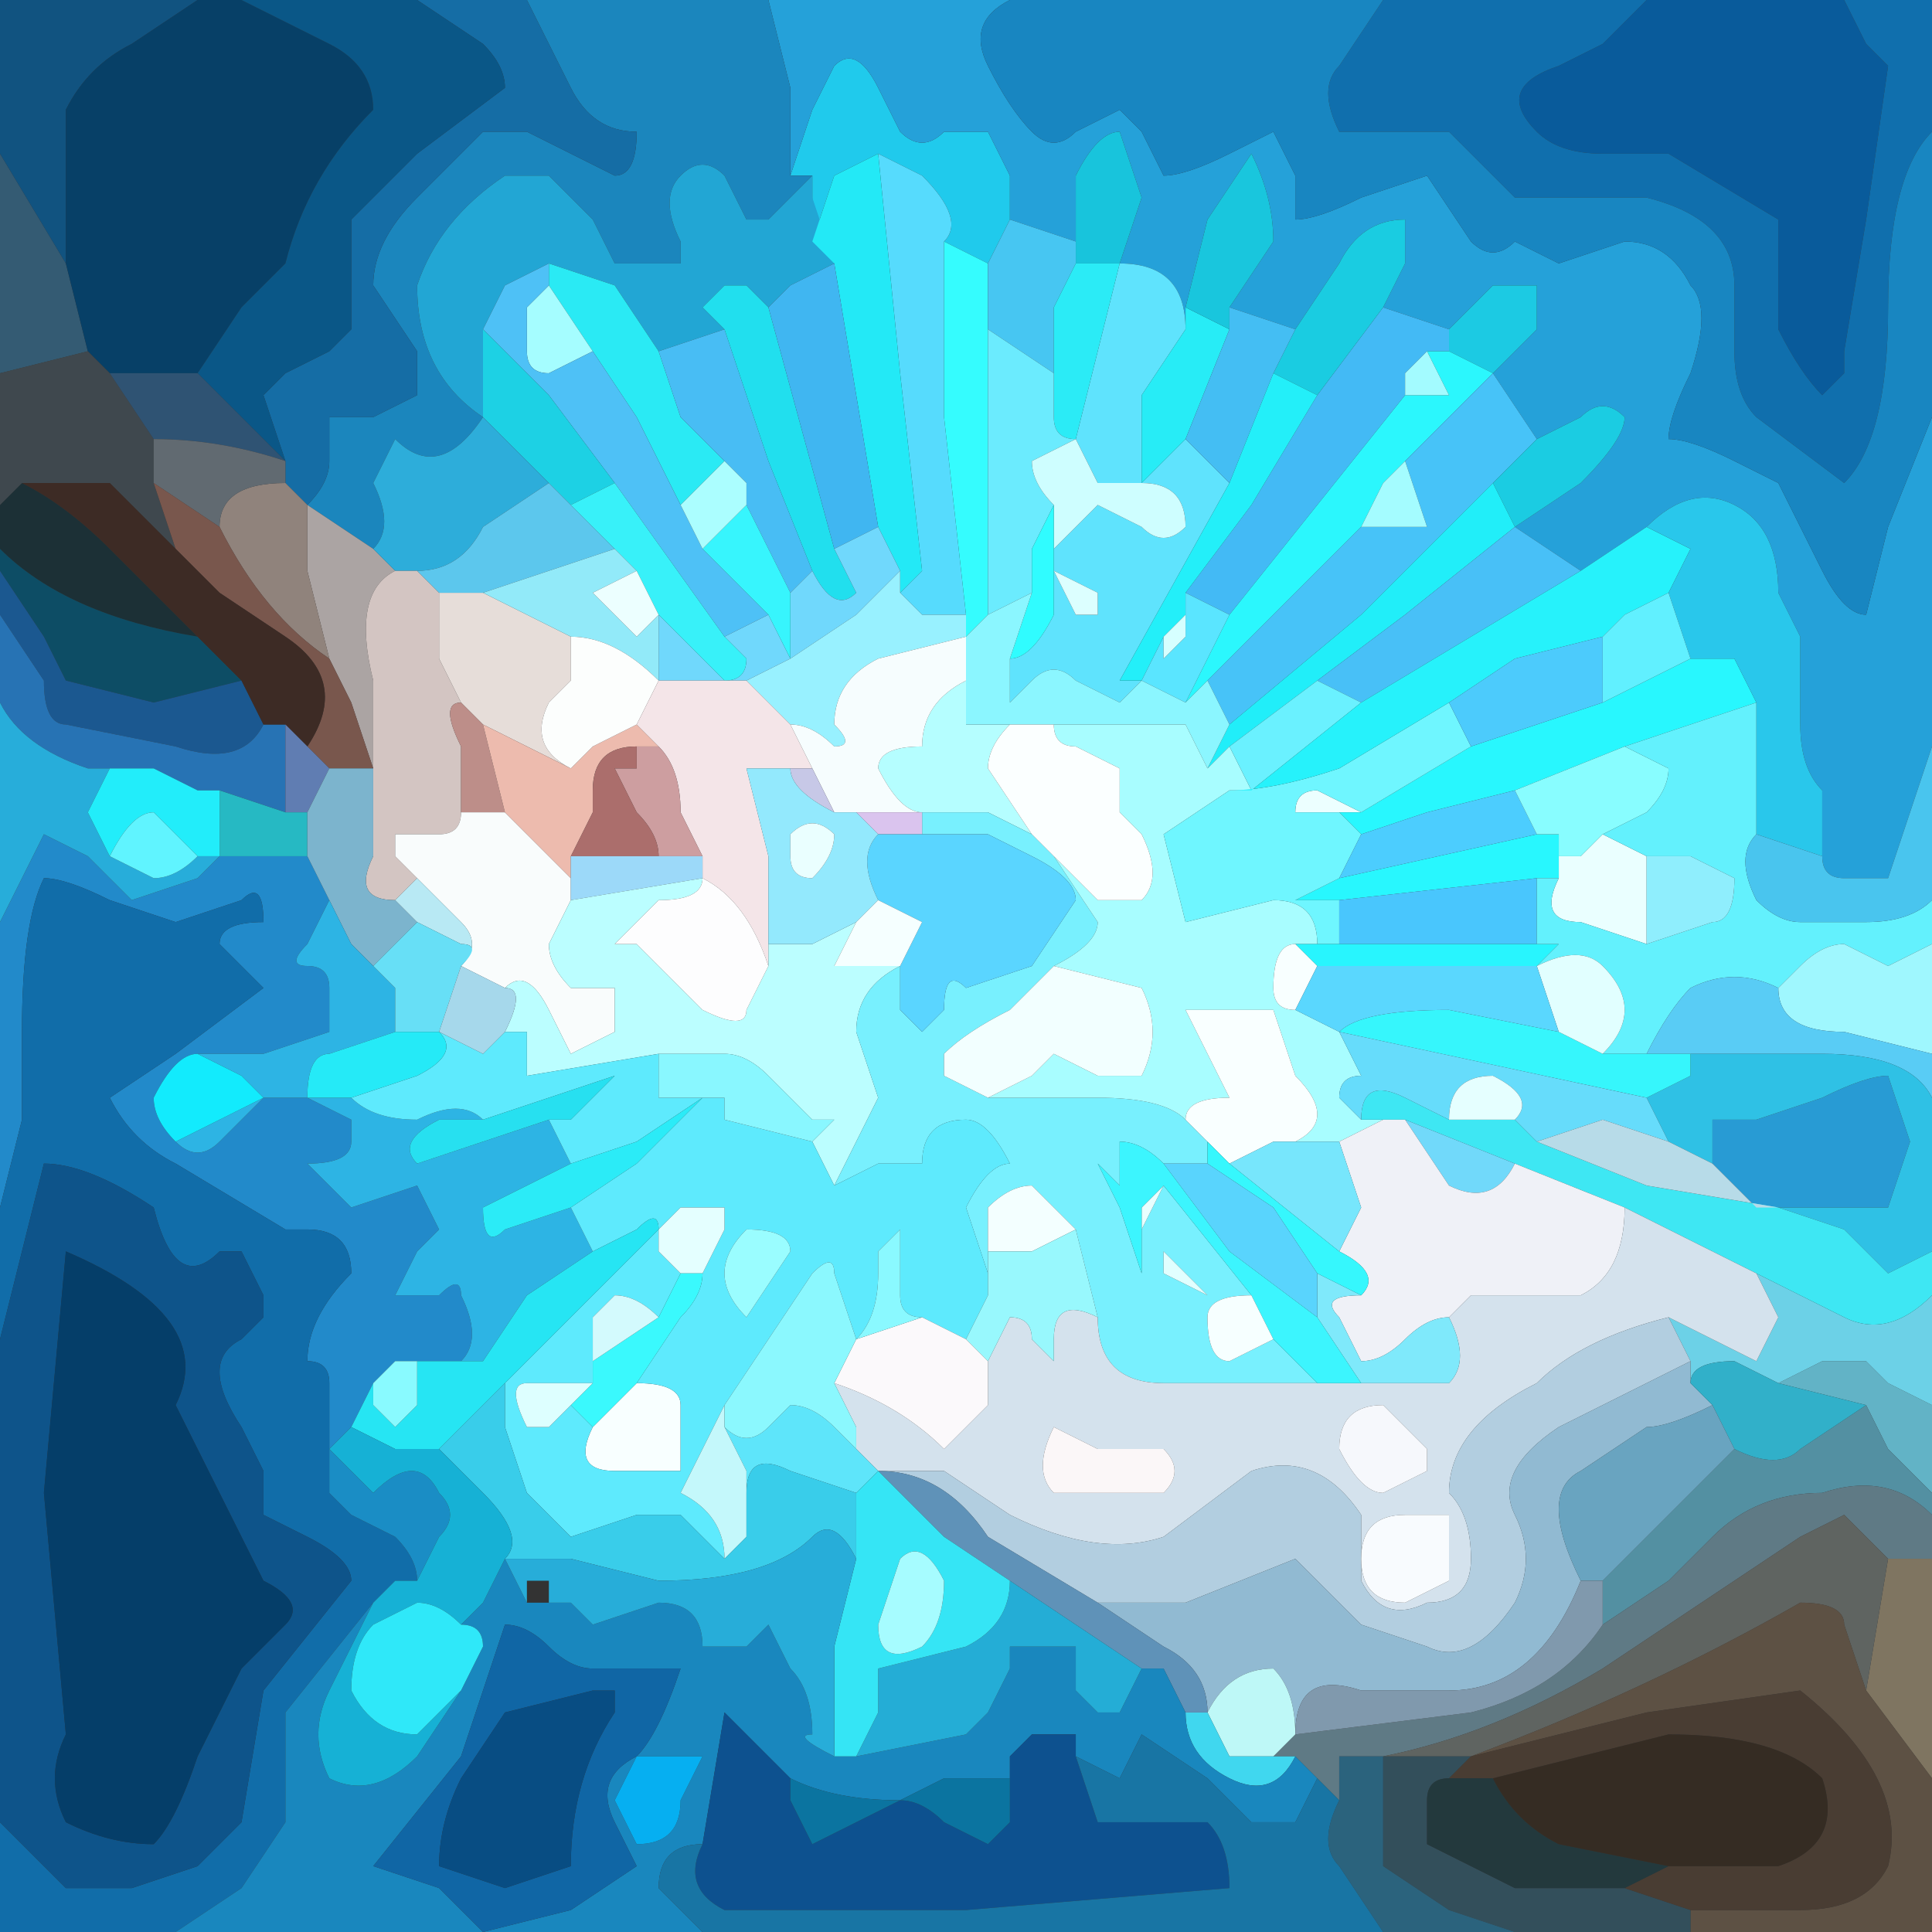 <?xml version="1.0" encoding="UTF-8" standalone="no"?>
<svg xmlns:xlink="http://www.w3.org/1999/xlink" height="4.4px" width="4.4px" xmlns="http://www.w3.org/2000/svg">
  <rect width="100%" height="100%" fill="#333333" stroke="none"/>
  <g transform="matrix(1.0, 0.0, 0.0, 1.0, 2.2, 2.2)">
    <path d="M-2.2 -1.35 L-2.2 -1.85 -2.05 -1.6 -2.0 -1.4 -2.2 -1.35" fill="#345b73" fill-rule="evenodd" stroke="none"/>
    <path d="M-2.2 -1.85 L-2.2 -2.2 -1.75 -2.2 -1.9 -2.1 Q-2.0 -2.05 -2.05 -1.95 L-2.05 -1.6 -2.2 -1.85" fill="#115380" fill-rule="evenodd" stroke="none"/>
    <path d="M-1.75 -2.2 L-1.65 -2.2 -1.45 -2.1 Q-1.35 -2.05 -1.35 -1.95 -1.5 -1.8 -1.55 -1.6 L-1.65 -1.5 -1.75 -1.35 -1.85 -1.35 -1.95 -1.35 -2.0 -1.4 -2.05 -1.6 -2.05 -1.95 Q-2.0 -2.05 -1.9 -2.1 L-1.75 -2.2" fill="#074067" fill-rule="evenodd" stroke="none"/>
    <path d="M-2.2 -0.95 L-2.2 -1.05 -2.15 -1.1 Q-2.05 -1.05 -1.95 -0.95 L-1.75 -0.75 Q-2.05 -0.8 -2.2 -0.95" fill="#1c3036" fill-rule="evenodd" stroke="none"/>
    <path d="M-2.2 -1.05 L-2.2 -1.35 -2.0 -1.4 -1.95 -1.35 -1.85 -1.2 -1.85 -1.1 -1.8 -0.95 -1.95 -1.1 -2.15 -1.1 -2.2 -1.05" fill="#3f484e" fill-rule="evenodd" stroke="none"/>
    <path d="M-2.2 -0.9 L-2.2 -0.95 Q-2.05 -0.8 -1.75 -0.75 L-1.65 -0.65 -1.85 -0.6 -2.05 -0.65 -2.1 -0.75 -2.2 -0.9" fill="#0d4d65" fill-rule="evenodd" stroke="none"/>
    <path d="M-2.2 -0.8 L-2.2 -0.9 -2.1 -0.75 -2.05 -0.65 -1.85 -0.6 -1.65 -0.65 -1.6 -0.55 Q-1.65 -0.45 -1.8 -0.5 L-2.05 -0.55 Q-2.1 -0.55 -2.1 -0.65 L-2.2 -0.8" fill="#1b5890" fill-rule="evenodd" stroke="none"/>
    <path d="M-2.2 -0.6 L-2.2 -0.8 -2.1 -0.65 Q-2.1 -0.55 -2.05 -0.55 L-1.8 -0.5 Q-1.65 -0.45 -1.6 -0.55 L-1.55 -0.55 -1.55 -0.35 -1.7 -0.4 -1.75 -0.4 -1.85 -0.45 -1.8 -0.45 -1.95 -0.45 -2.0 -0.45 Q-2.15 -0.5 -2.2 -0.6" fill="#2773b4" fill-rule="evenodd" stroke="none"/>
    <path d="M-2.2 0.55 L-2.2 -0.1 -2.15 -0.2 -2.1 -0.3 -2.0 -0.25 -1.9 -0.15 -1.75 -0.2 -1.7 -0.25 -1.5 -0.25 -1.45 -0.15 -1.5 -0.05 Q-1.55 0.0 -1.5 0.0 -1.45 0.0 -1.45 0.05 L-1.45 0.15 -1.6 0.2 -1.75 0.2 Q-1.8 0.2 -1.85 0.3 -1.85 0.35 -1.8 0.4 -1.75 0.45 -1.7 0.4 L-1.6 0.3 -1.5 0.3 -1.4 0.35 Q-1.4 0.4 -1.4 0.4 -1.4 0.45 -1.5 0.45 L-1.4 0.55 -1.25 0.5 -1.2 0.6 -1.25 0.65 -1.3 0.75 -1.2 0.75 Q-1.15 0.7 -1.15 0.75 -1.1 0.85 -1.15 0.9 L-1.25 0.9 -1.3 0.9 -1.35 0.95 -1.4 1.05 -1.45 1.1 -1.45 0.95 Q-1.45 0.9 -1.5 0.9 -1.5 0.8 -1.4 0.7 -1.4 0.6 -1.5 0.6 L-1.55 0.6 -1.8 0.45 Q-1.9 0.4 -1.95 0.3 L-1.8 0.2 -1.6 0.05 -1.7 -0.05 Q-1.7 -0.1 -1.6 -0.1 -1.6 -0.2 -1.65 -0.15 L-1.8 -0.1 -1.95 -0.15 Q-2.05 -0.2 -2.1 -0.2 -2.15 -0.1 -2.15 0.15 L-2.15 0.35 -2.2 0.55" fill="#228aca" fill-rule="evenodd" stroke="none"/>
    <path d="M-2.2 -0.1 L-2.2 -0.6 Q-2.15 -0.5 -2.0 -0.45 L-1.95 -0.45 -1.8 -0.45 -1.85 -0.45 -1.85 -0.45 -1.95 -0.45 -2.0 -0.35 -1.95 -0.25 -1.85 -0.2 Q-1.8 -0.2 -1.75 -0.25 L-1.7 -0.25 -1.75 -0.2 -1.9 -0.15 -2.0 -0.25 -2.1 -0.3 -2.15 -0.2 -2.2 -0.1" fill="#27adda" fill-rule="evenodd" stroke="none"/>
    <path d="M-0.4 -1.8 L-0.35 -1.95 -0.3 -2.05 Q-0.25 -2.1 -0.2 -2.0 L-0.15 -1.9 Q-0.1 -1.85 -0.05 -1.9 L0.05 -1.9 0.1 -1.8 0.1 -1.7 0.05 -1.6 -0.05 -1.65 Q0.0 -1.7 -0.1 -1.8 L-0.2 -1.85 -0.3 -1.8 -0.35 -1.65 -0.35 -1.75 -0.35 -1.8 -0.4 -1.8" fill="#20caec" fill-rule="evenodd" stroke="none"/>
    <path d="M2.2 -1.25 L2.2 -0.5 2.15 -0.35 2.1 -0.2 2.0 -0.2 Q1.95 -0.2 1.95 -0.25 L1.95 -0.4 Q1.9 -0.45 1.9 -0.55 L1.9 -0.75 1.85 -0.85 Q1.85 -1.0 1.75 -1.05 1.65 -1.1 1.55 -1.0 L1.4 -0.9 1.25 -1.0 1.4 -1.1 Q1.5 -1.2 1.5 -1.25 1.45 -1.3 1.4 -1.25 L1.3 -1.2 1.2 -1.35 1.3 -1.45 1.3 -1.55 1.2 -1.55 1.1 -1.45 0.95 -1.5 1.0 -1.6 1.0 -1.7 Q0.9 -1.7 0.85 -1.6 L0.75 -1.45 0.6 -1.5 0.7 -1.65 Q0.7 -1.75 0.65 -1.85 L0.55 -1.7 0.5 -1.5 0.5 -1.45 Q0.5 -1.6 0.35 -1.6 L0.4 -1.75 0.35 -1.9 Q0.3 -1.9 0.25 -1.8 L0.25 -1.65 0.1 -1.7 0.1 -1.8 0.05 -1.9 -0.05 -1.9 Q-0.1 -1.85 -0.15 -1.9 L-0.2 -2.0 Q-0.25 -2.1 -0.3 -2.05 L-0.35 -1.95 -0.4 -1.8 -0.4 -2.0 -0.45 -2.2 0.1 -2.2 Q0.0 -2.15 0.05 -2.05 0.1 -1.95 0.15 -1.9 0.2 -1.85 0.25 -1.9 L0.35 -1.95 0.4 -1.9 0.45 -1.8 Q0.5 -1.8 0.6 -1.85 L0.7 -1.9 0.75 -1.8 0.75 -1.7 Q0.8 -1.7 0.9 -1.75 L1.05 -1.8 1.15 -1.65 Q1.2 -1.6 1.25 -1.65 L1.35 -1.6 1.5 -1.65 Q1.6 -1.65 1.65 -1.55 1.7 -1.5 1.65 -1.35 1.6 -1.25 1.6 -1.2 1.65 -1.2 1.75 -1.15 L1.85 -1.1 1.95 -0.9 Q2.0 -0.8 2.05 -0.8 L2.1 -1.0 2.2 -1.25" fill="#25a1d9" fill-rule="evenodd" stroke="none"/>
    <path d="M-1.0 -2.2 L-0.45 -2.2 -0.4 -2.0 -0.4 -1.8 -0.35 -1.8 -0.4 -1.75 -0.45 -1.7 Q-0.45 -1.7 -0.5 -1.7 L-0.55 -1.8 Q-0.6 -1.85 -0.65 -1.8 -0.7 -1.75 -0.65 -1.65 L-0.65 -1.6 -0.7 -1.6 -0.8 -1.6 -0.85 -1.7 -0.95 -1.8 -1.05 -1.8 Q-1.2 -1.7 -1.25 -1.55 -1.25 -1.35 -1.1 -1.25 -1.2 -1.1 -1.3 -1.2 L-1.35 -1.1 Q-1.3 -1.0 -1.35 -0.95 L-1.5 -1.05 Q-1.45 -1.1 -1.45 -1.15 L-1.45 -1.25 -1.35 -1.25 -1.25 -1.3 Q-1.25 -1.35 -1.25 -1.4 L-1.35 -1.55 Q-1.35 -1.65 -1.25 -1.75 L-1.1 -1.9 -1.0 -1.9 -0.8 -1.8 Q-0.75 -1.8 -0.75 -1.9 -0.85 -1.9 -0.9 -2.0 L-1.0 -2.2 M-1.1 -1.25 L-1.1 -1.25" fill="#1b86bd" fill-rule="evenodd" stroke="none"/>
    <path d="M-1.25 -2.2 L-1.0 -2.2 -0.9 -2.0 Q-0.85 -1.9 -0.75 -1.9 -0.75 -1.8 -0.8 -1.8 L-1.0 -1.9 -1.1 -1.9 -1.25 -1.75 Q-1.35 -1.65 -1.35 -1.55 L-1.25 -1.4 Q-1.25 -1.35 -1.25 -1.3 L-1.35 -1.25 -1.45 -1.25 -1.45 -1.15 Q-1.45 -1.1 -1.5 -1.05 L-1.55 -1.1 -1.55 -1.15 -1.6 -1.3 -1.55 -1.35 -1.45 -1.4 -1.4 -1.45 -1.4 -1.7 -1.25 -1.85 -1.05 -2.0 Q-1.05 -2.05 -1.1 -2.1 L-1.25 -2.2 M-1.55 -1.15 L-1.55 -1.15 M-1.5 -1.05 L-1.5 -1.05" fill="#156da5" fill-rule="evenodd" stroke="none"/>
    <path d="M-0.35 -1.8 L-0.35 -1.75 -0.3 -1.6 -0.4 -1.55 -0.45 -1.5 -0.5 -1.55 -0.55 -1.55 -0.6 -1.5 -0.55 -1.45 -0.7 -1.4 -0.8 -1.55 -0.95 -1.6 -1.05 -1.55 -1.1 -1.45 -1.1 -1.25 Q-1.25 -1.35 -1.25 -1.55 -1.2 -1.7 -1.05 -1.8 L-0.95 -1.8 -0.85 -1.7 -0.8 -1.6 -0.7 -1.6 -0.65 -1.6 -0.65 -1.65 Q-0.7 -1.75 -0.65 -1.8 -0.6 -1.85 -0.55 -1.8 L-0.5 -1.7 Q-0.45 -1.7 -0.45 -1.7 L-0.4 -1.75 -0.35 -1.8 -0.35 -1.8" fill="#22a6d4" fill-rule="evenodd" stroke="none"/>
    <path d="M-0.95 -1.6 L-0.8 -1.55 -0.7 -1.4 -0.65 -1.25 -0.55 -1.15 -0.6 -1.1 -0.65 -1.05 -0.75 -1.25 -0.85 -1.4 -0.95 -1.55 -0.95 -1.6" fill="#2aeaf4" fill-rule="evenodd" stroke="none"/>
    <path d="M-0.95 -1.55 L-0.85 -1.4 -0.95 -1.35 Q-1.0 -1.35 -1.0 -1.4 L-1.0 -1.5 -0.95 -1.55" fill="#a5fdff" fill-rule="evenodd" stroke="none"/>
    <path d="M-0.95 -1.6 L-0.95 -1.55 -1.0 -1.5 -1.0 -1.4 Q-1.0 -1.35 -0.95 -1.35 L-0.85 -1.4 -0.75 -1.25 -0.65 -1.05 -0.6 -0.95 -0.45 -0.8 -0.55 -0.75 -0.8 -1.1 -0.95 -1.3 -1.1 -1.45 -1.05 -1.55 -0.95 -1.6" fill="#4ec1f6" fill-rule="evenodd" stroke="none"/>
    <path d="M-0.55 -1.15 L-0.65 -1.25 -0.7 -1.4 -0.55 -1.45 -0.45 -1.15 -0.35 -0.9 -0.4 -0.85 -0.5 -1.05 -0.5 -1.1 -0.55 -1.15" fill="#48bdf4" fill-rule="evenodd" stroke="none"/>
    <path d="M-0.55 -1.45 L-0.6 -1.5 -0.55 -1.55 -0.5 -1.55 -0.45 -1.5 -0.3 -0.95 -0.25 -0.85 Q-0.3 -0.8 -0.35 -0.9 L-0.45 -1.15 -0.55 -1.45" fill="#21dfee" fill-rule="evenodd" stroke="none"/>
    <path d="M0.0 -0.8 L-0.1 -0.8 -0.15 -0.85 -0.1 -0.9 -0.15 -1.35 -0.2 -1.85 -0.1 -1.8 Q0.0 -1.7 -0.05 -1.65 L-0.05 -1.25 0.0 -0.8" fill="#56dbfd" fill-rule="evenodd" stroke="none"/>
    <path d="M-0.15 -0.85 L-0.15 -0.9 -0.2 -1.0 -0.3 -1.6 -0.35 -1.65 -0.3 -1.8 -0.2 -1.85 -0.15 -1.35 -0.1 -0.9 -0.15 -0.85" fill="#23e9f6" fill-rule="evenodd" stroke="none"/>
    <path d="M-0.45 -1.5 L-0.4 -1.55 -0.3 -1.6 -0.2 -1.0 -0.3 -0.95 -0.45 -1.5" fill="#40b6f1" fill-rule="evenodd" stroke="none"/>
    <path d="M-1.65 -2.2 L-1.25 -2.2 -1.1 -2.1 Q-1.05 -2.05 -1.05 -2.0 L-1.25 -1.85 -1.4 -1.7 -1.4 -1.45 -1.45 -1.4 -1.55 -1.35 -1.6 -1.3 -1.55 -1.15 -1.65 -1.25 -1.75 -1.35 -1.65 -1.5 -1.55 -1.6 Q-1.5 -1.8 -1.35 -1.95 -1.35 -2.05 -1.45 -2.1 L-1.65 -2.2" fill="#0a5787" fill-rule="evenodd" stroke="none"/>
    <path d="M-1.95 -1.35 L-1.85 -1.35 -1.75 -1.35 -1.65 -1.25 -1.55 -1.15 -1.55 -1.15 Q-1.7 -1.2 -1.85 -1.2 L-1.95 -1.35" fill="#2f5373" fill-rule="evenodd" stroke="none"/>
    <path d="M-1.1 -1.25 L-1.1 -1.25 -1.1 -1.45 -0.95 -1.3 -0.8 -1.1 -0.9 -1.05 -0.95 -1.1 -1.1 -1.25" fill="#1dd1e4" fill-rule="evenodd" stroke="none"/>
    <path d="M-1.5 -1.05 L-1.35 -0.95 -1.3 -0.9 Q-1.4 -0.85 -1.35 -0.65 L-1.35 -0.55 Q-1.35 -0.45 -1.35 -0.4 L-1.35 -0.45 -1.4 -0.6 -1.45 -0.7 -1.5 -0.9 -1.5 -1.05 -1.5 -1.05" fill="#aba4a3" fill-rule="evenodd" stroke="none"/>
    <path d="M-1.35 -0.95 Q-1.3 -1.0 -1.35 -1.1 L-1.3 -1.2 Q-1.2 -1.1 -1.1 -1.25 L-0.95 -1.1 -1.1 -1.0 Q-1.15 -0.9 -1.25 -0.9 L-1.3 -0.9 -1.35 -0.95" fill="#2dadda" fill-rule="evenodd" stroke="none"/>
    <path d="M-1.35 -0.4 Q-1.35 -0.45 -1.35 -0.55 L-1.35 -0.65 Q-1.4 -0.85 -1.3 -0.9 L-1.25 -0.9 -1.2 -0.85 -1.2 -0.7 -1.15 -0.6 Q-1.2 -0.6 -1.15 -0.5 L-1.15 -0.35 Q-1.15 -0.3 -1.2 -0.3 L-1.3 -0.3 -1.3 -0.25 -1.25 -0.2 -1.3 -0.15 Q-1.4 -0.15 -1.35 -0.25 L-1.35 -0.4" fill="#d3c5c2" fill-rule="evenodd" stroke="none"/>
    <path d="M-1.15 -0.6 L-1.2 -0.7 -1.2 -0.85 -1.1 -0.85 -0.9 -0.75 -0.9 -0.65 -0.95 -0.6 Q-1.0 -0.5 -0.9 -0.45 L-1.1 -0.55 -1.15 -0.6" fill="#e6ddd9" fill-rule="evenodd" stroke="none"/>
    <path d="M-1.2 -0.85 L-1.25 -0.9 Q-1.15 -0.9 -1.1 -1.0 L-0.95 -1.1 -0.9 -1.05 -0.8 -0.95 -0.95 -0.9 -1.1 -0.85 -1.2 -0.85" fill="#5cc7ed" fill-rule="evenodd" stroke="none"/>
    <path d="M-1.55 -1.1 L-1.5 -1.05 -1.5 -0.9 -1.45 -0.7 Q-1.6 -0.8 -1.7 -1.0 -1.7 -1.1 -1.55 -1.1" fill="#90837c" fill-rule="evenodd" stroke="none"/>
    <path d="M-1.85 -1.1 L-1.85 -1.2 Q-1.7 -1.2 -1.55 -1.15 L-1.55 -1.1 Q-1.7 -1.1 -1.7 -1.0 L-1.85 -1.1" fill="#616a71" fill-rule="evenodd" stroke="none"/>
    <path d="M-1.8 -0.95 L-1.85 -1.1 -1.7 -1.0 Q-1.6 -0.8 -1.45 -0.7 L-1.4 -0.6 -1.35 -0.45 -1.45 -0.45 -1.5 -0.5 Q-1.4 -0.65 -1.55 -0.75 L-1.7 -0.85 -1.8 -0.95" fill="#79574d" fill-rule="evenodd" stroke="none"/>
    <path d="M-2.15 -1.1 L-1.95 -1.1 -1.8 -0.95 -1.7 -0.85 -1.55 -0.75 Q-1.4 -0.65 -1.5 -0.5 L-1.55 -0.55 -1.6 -0.55 -1.65 -0.65 -1.75 -0.75 -1.95 -0.95 Q-2.05 -1.05 -2.15 -1.1" fill="#3d2b25" fill-rule="evenodd" stroke="none"/>
    <path d="M-1.5 -0.5 L-1.45 -0.45 -1.5 -0.35 -1.55 -0.35 -1.55 -0.55 -1.5 -0.5" fill="#607db2" fill-rule="evenodd" stroke="none"/>
    <path d="M-1.85 -0.45 L-1.75 -0.4 -1.7 -0.4 -1.7 -0.25 -1.75 -0.25 -1.85 -0.35 Q-1.9 -0.35 -1.95 -0.25 L-2.0 -0.35 -1.95 -0.45 -1.85 -0.45 -1.85 -0.45" fill="#22edfa" fill-rule="evenodd" stroke="none"/>
    <path d="M-1.7 -0.4 L-1.55 -0.35 -1.5 -0.35 -1.5 -0.25 -1.7 -0.25 -1.7 -0.4" fill="#26b9c3" fill-rule="evenodd" stroke="none"/>
    <path d="M-1.8 2.2 L-2.2 2.2 -2.2 1.95 -2.05 2.1 -1.9 2.1 -1.75 2.05 -1.65 1.95 -1.6 1.65 -1.4 1.4 Q-1.4 1.35 -1.5 1.3 L-1.6 1.25 -1.6 1.15 -1.65 1.05 Q-1.75 0.9 -1.65 0.85 L-1.6 0.8 -1.6 0.75 -1.65 0.65 -1.7 0.65 Q-1.8 0.75 -1.85 0.55 -2.0 0.45 -2.1 0.45 L-2.15 0.65 -2.2 0.85 -2.2 0.55 -2.15 0.35 -2.15 0.15 Q-2.15 -0.1 -2.1 -0.2 -2.05 -0.2 -1.95 -0.15 L-1.8 -0.1 -1.65 -0.15 Q-1.6 -0.2 -1.6 -0.1 -1.7 -0.1 -1.7 -0.05 L-1.6 0.05 -1.8 0.2 -1.95 0.3 Q-1.9 0.4 -1.8 0.45 L-1.55 0.6 -1.5 0.6 Q-1.4 0.6 -1.4 0.7 -1.5 0.8 -1.5 0.9 -1.45 0.9 -1.45 0.95 L-1.45 1.1 -1.45 1.2 -1.4 1.25 -1.3 1.3 Q-1.25 1.35 -1.25 1.4 L-1.3 1.4 -1.35 1.45 -1.55 1.7 -1.55 1.95 -1.65 2.1 -1.8 2.2 M-1.45 1.1 L-1.45 1.1" fill="#116da9" fill-rule="evenodd" stroke="none"/>
    <path d="M-1.75 -0.25 Q-1.8 -0.2 -1.85 -0.2 L-1.95 -0.25 Q-1.9 -0.35 -1.85 -0.35 L-1.75 -0.25" fill="#60f4ff" fill-rule="evenodd" stroke="none"/>
    <path d="M-1.15 -0.35 L-1.15 -0.5 Q-1.2 -0.6 -1.15 -0.6 L-1.1 -0.55 -1.05 -0.35 -1.15 -0.35" fill="#bd8e89" fill-rule="evenodd" stroke="none"/>
    <path d="M-1.25 -0.2 L-1.3 -0.25 -1.3 -0.3 -1.2 -0.3 Q-1.15 -0.3 -1.15 -0.35 L-1.05 -0.35 -0.9 -0.2 -0.9 -0.15 -0.95 -0.05 Q-0.95 0.0 -0.9 0.05 L-0.85 0.05 -0.8 0.05 -0.8 0.15 -0.9 0.2 -0.95 0.1 Q-1.0 0.0 -1.05 0.05 L-1.15 0.0 Q-1.1 -0.05 -1.15 -0.1 L-1.25 -0.2" fill="#f9fcfc" fill-rule="evenodd" stroke="none"/>
    <path d="M-1.1 -0.55 L-0.9 -0.45 -0.85 -0.5 -0.75 -0.55 -0.7 -0.5 -0.75 -0.5 Q-0.85 -0.5 -0.85 -0.4 L-0.85 -0.35 -0.9 -0.25 -0.9 -0.2 -1.05 -0.35 -1.1 -0.55" fill="#edbbae" fill-rule="evenodd" stroke="none"/>
    <path d="M-1.35 -0.4 L-1.35 -0.25 Q-1.4 -0.15 -1.3 -0.15 L-1.25 -0.1 -1.3 -0.05 -1.35 0.0 -1.4 -0.05 -1.45 -0.15 -1.5 -0.25 -1.5 -0.35 -1.45 -0.45 -1.35 -0.45 -1.35 -0.4" fill="#7cb4cd" fill-rule="evenodd" stroke="none"/>
    <path d="M-1.45 -0.15 L-1.4 -0.05 -1.35 0.0 -1.3 0.05 -1.3 0.15 -1.45 0.2 Q-1.5 0.2 -1.5 0.3 L-1.4 0.3 Q-1.35 0.35 -1.25 0.35 -1.15 0.3 -1.1 0.35 L-1.2 0.35 Q-1.3 0.4 -1.25 0.45 L-1.1 0.4 -0.95 0.35 -0.9 0.45 -1.1 0.55 Q-1.1 0.65 -1.05 0.6 L-0.9 0.55 -0.85 0.65 -1.0 0.75 -1.1 0.9 -1.1 0.9 -1.15 0.9 Q-1.1 0.85 -1.15 0.75 -1.15 0.7 -1.2 0.75 L-1.3 0.75 -1.25 0.65 -1.2 0.6 -1.25 0.5 -1.4 0.55 -1.5 0.45 Q-1.4 0.45 -1.4 0.4 -1.4 0.4 -1.4 0.35 L-1.5 0.3 -1.6 0.3 -1.7 0.4 Q-1.75 0.45 -1.8 0.4 L-1.6 0.3 -1.65 0.25 -1.75 0.2 -1.6 0.2 -1.45 0.15 -1.45 0.05 Q-1.45 0.0 -1.5 0.0 -1.55 0.0 -1.5 -0.05 L-1.45 -0.15" fill="#2db4e4" fill-rule="evenodd" stroke="none"/>
    <path d="M-1.3 -0.15 L-1.25 -0.2 -1.15 -0.1 Q-1.1 -0.05 -1.15 0.0 -1.1 -0.05 -1.15 -0.05 L-1.25 -0.1 -1.3 -0.15" fill="#b8e9f4" fill-rule="evenodd" stroke="none"/>
    <path d="M-1.3 0.15 L-1.3 0.05 -1.35 0.0 -1.3 -0.05 -1.25 -0.1 -1.15 -0.05 Q-1.1 -0.05 -1.15 0.0 L-1.2 0.15 -1.3 0.15" fill="#67dff6" fill-rule="evenodd" stroke="none"/>
    <path d="M-0.15 -0.9 Q-0.2 -0.85 -0.25 -0.8 L-0.4 -0.7 -0.5 -0.65 -0.7 -0.65 -0.7 -0.8 -0.7 -0.8 -0.55 -0.65 Q-0.5 -0.65 -0.5 -0.7 L-0.55 -0.75 -0.45 -0.8 -0.4 -0.7 -0.4 -0.85 -0.35 -0.9 Q-0.3 -0.8 -0.25 -0.85 L-0.3 -0.95 -0.2 -1.0 -0.15 -0.9" fill="#70d8fc" fill-rule="evenodd" stroke="none"/>
    <path d="M-0.45 -0.8 L-0.6 -0.95 -0.5 -1.05 -0.4 -0.85 -0.4 -0.7 -0.45 -0.8" fill="#37f5fd" fill-rule="evenodd" stroke="none"/>
    <path d="M0.0 -0.75 L-0.2 -0.7 Q-0.3 -0.65 -0.3 -0.55 -0.25 -0.5 -0.3 -0.5 -0.35 -0.55 -0.4 -0.55 L-0.5 -0.65 -0.4 -0.7 -0.25 -0.8 Q-0.2 -0.85 -0.15 -0.9 L-0.15 -0.85 -0.1 -0.8 0.0 -0.8 0.0 -0.75" fill="#98f1ff" fill-rule="evenodd" stroke="none"/>
    <path d="M-0.65 -1.05 L-0.6 -1.1 -0.55 -1.15 -0.5 -1.1 -0.5 -1.05 -0.6 -0.95 -0.65 -1.05" fill="#abfeff" fill-rule="evenodd" stroke="none"/>
    <path d="M-0.8 -1.1 L-0.55 -0.75 -0.5 -0.7 Q-0.5 -0.65 -0.55 -0.65 L-0.7 -0.8 -0.75 -0.9 -0.8 -0.95 -0.9 -1.05 -0.8 -1.1" fill="#38f1f9" fill-rule="evenodd" stroke="none"/>
    <path d="M-0.9 -0.75 L-1.1 -0.85 -0.95 -0.9 -0.8 -0.95 -0.75 -0.9 -0.85 -0.85 -0.8 -0.8 -0.75 -0.75 -0.7 -0.8 -0.7 -0.65 Q-0.8 -0.75 -0.9 -0.75 M-0.7 -0.65 L-0.7 -0.65" fill="#92eaf9" fill-rule="evenodd" stroke="none"/>
    <path d="M0.85 -0.35 L0.75 -0.35 Q0.75 -0.4 0.8 -0.4 L0.9 -0.35 0.85 -0.35 M-0.7 -0.8 L-0.75 -0.75 -0.8 -0.8 -0.85 -0.85 -0.75 -0.9 -0.7 -0.8 -0.7 -0.8" fill="#ecffff" fill-rule="evenodd" stroke="none"/>
    <path d="M-0.75 -0.55 L-0.85 -0.5 -0.9 -0.45 Q-1.0 -0.5 -0.95 -0.6 L-0.9 -0.65 -0.9 -0.75 Q-0.8 -0.75 -0.7 -0.65 L-0.75 -0.55" fill="#fcfefd" fill-rule="evenodd" stroke="none"/>
    <path d="M-0.4 -0.55 L-0.35 -0.45 -0.4 -0.45 -0.5 -0.45 -0.45 -0.25 -0.45 -0.05 -0.45 0.0 Q-0.5 -0.15 -0.6 -0.2 L-0.6 -0.25 -0.65 -0.35 Q-0.65 -0.45 -0.7 -0.5 L-0.75 -0.55 -0.7 -0.65 -0.5 -0.65 -0.4 -0.55 M-0.7 -0.65 L-0.7 -0.65" fill="#f4e5e8" fill-rule="evenodd" stroke="none"/>
    <path d="M-0.75 -0.5 L-0.7 -0.5 Q-0.65 -0.45 -0.65 -0.35 L-0.6 -0.25 -0.7 -0.25 Q-0.7 -0.3 -0.75 -0.35 L-0.8 -0.45 -0.75 -0.45 -0.75 -0.5" fill="#cd9ea0" fill-rule="evenodd" stroke="none"/>
    <path d="M-0.9 -0.25 L-0.85 -0.35 -0.85 -0.4 Q-0.85 -0.5 -0.75 -0.5 L-0.75 -0.45 -0.8 -0.45 -0.75 -0.35 Q-0.7 -0.3 -0.7 -0.25 L-0.8 -0.25 -0.9 -0.25" fill="#ab6e6c" fill-rule="evenodd" stroke="none"/>
    <path d="M-0.9 -0.2 L-0.9 -0.25 -0.8 -0.25 -0.7 -0.25 -0.6 -0.25 -0.6 -0.2 -0.9 -0.15 -0.9 -0.2" fill="#9cd9f9" fill-rule="evenodd" stroke="none"/>
    <path d="M-0.15 0.0 Q-0.25 0.05 -0.25 0.15 L-0.2 0.3 -0.25 0.4 -0.3 0.5 -0.35 0.4 -0.3 0.35 -0.35 0.35 -0.45 0.25 Q-0.5 0.2 -0.55 0.2 L-0.7 0.2 -1.0 0.25 -1.0 0.15 -1.05 0.15 Q-1.0 0.05 -1.05 0.05 -1.0 0.0 -0.95 0.1 L-0.9 0.2 -0.8 0.15 -0.8 0.05 -0.85 0.05 -0.9 0.05 Q-0.95 0.0 -0.95 -0.05 L-0.9 -0.15 -0.6 -0.2 Q-0.6 -0.15 -0.7 -0.15 L-0.8 -0.05 -0.75 -0.05 -0.7 0.0 -0.6 0.1 Q-0.5 0.15 -0.5 0.1 L-0.45 0.0 -0.45 -0.05 -0.35 -0.05 -0.25 -0.1 -0.3 0.0 -0.15 0.0" fill="#bbfeff" fill-rule="evenodd" stroke="none"/>
    <path d="M-0.6 -0.2 Q-0.5 -0.15 -0.45 0.0 L-0.5 0.1 Q-0.5 0.15 -0.6 0.1 L-0.7 0.0 -0.75 -0.05 -0.8 -0.05 -0.7 -0.15 Q-0.6 -0.15 -0.6 -0.2" fill="#fdfdfe" fill-rule="evenodd" stroke="none"/>
    <path d="M-0.1 -0.35 Q-0.15 -0.35 -0.2 -0.45 -0.2 -0.5 -0.1 -0.5 -0.1 -0.6 0.0 -0.65 L0.0 -0.55 0.1 -0.55 Q0.05 -0.5 0.05 -0.45 L0.15 -0.3 0.05 -0.35 -0.1 -0.35" fill="#b5feff" fill-rule="evenodd" stroke="none"/>
    <path d="M0.0 -0.75 L0.0 -0.65 Q-0.1 -0.6 -0.1 -0.5 -0.2 -0.5 -0.2 -0.45 -0.15 -0.35 -0.1 -0.35 L-0.25 -0.35 -0.3 -0.35 -0.35 -0.45 -0.4 -0.55 Q-0.35 -0.55 -0.3 -0.5 -0.25 -0.5 -0.3 -0.55 -0.3 -0.65 -0.2 -0.7 L0.0 -0.75 M-0.1 -0.35 L-0.1 -0.35" fill="#f6fdfe" fill-rule="evenodd" stroke="none"/>
    <path d="M-0.1 -0.35 L-0.1 -0.35 0.05 -0.35 0.15 -0.3 0.2 -0.25 0.3 -0.1 Q0.3 -0.05 0.2 0.0 L0.1 0.1 Q0.0 0.15 -0.05 0.2 L-0.05 0.25 0.05 0.3 0.15 0.3 0.3 0.3 Q0.45 0.3 0.5 0.35 L0.55 0.4 0.55 0.45 0.45 0.45 Q0.4 0.4 0.35 0.4 L0.35 0.5 0.3 0.45 0.35 0.55 0.4 0.7 0.4 0.6 0.45 0.5 0.65 0.75 Q0.55 0.75 0.55 0.8 0.55 0.9 0.6 0.9 L0.7 0.85 0.8 0.95 0.45 0.95 Q0.3 0.95 0.3 0.8 L0.25 0.6 0.2 0.55 0.15 0.5 Q0.1 0.5 0.05 0.55 L0.05 0.65 0.05 0.7 0.0 0.55 Q0.05 0.45 0.1 0.45 0.05 0.35 0.0 0.35 -0.1 0.35 -0.1 0.45 L-0.2 0.45 -0.3 0.5 -0.25 0.4 -0.2 0.3 -0.25 0.15 Q-0.25 0.05 -0.15 0.0 L-0.15 0.1 -0.1 0.15 -0.05 0.1 Q-0.05 0.0 0.0 0.05 L0.15 0.0 0.25 -0.15 Q0.25 -0.2 0.15 -0.25 L0.05 -0.3 -0.05 -0.3 -0.1 -0.3 -0.1 -0.35 M-0.15 0.0 L-0.15 0.0 M0.5 0.7 L0.45 0.65 0.45 0.7 0.55 0.75 0.5 0.7" fill="#78f0fe" fill-rule="evenodd" stroke="none"/>
    <path d="M-0.25 -0.35 L-0.1 -0.35 -0.1 -0.3 -0.2 -0.3 -0.25 -0.35" fill="#dac4ee" fill-rule="evenodd" stroke="none"/>
    <path d="M-0.1 -0.3 L-0.05 -0.3 0.05 -0.3 0.15 -0.25 Q0.25 -0.2 0.25 -0.15 L0.15 0.0 0.0 0.05 Q-0.05 0.0 -0.05 0.1 L-0.1 0.15 -0.15 0.1 -0.15 0.0 -0.1 -0.1 -0.2 -0.15 Q-0.25 -0.25 -0.2 -0.3 L-0.1 -0.3" fill="#5ad5ff" fill-rule="evenodd" stroke="none"/>
    <path d="M-0.35 -0.45 L-0.3 -0.35 Q-0.4 -0.4 -0.4 -0.45 L-0.35 -0.45" fill="#c7c8e7" fill-rule="evenodd" stroke="none"/>
    <path d="M-0.3 -0.35 L-0.25 -0.35 -0.2 -0.3 Q-0.25 -0.25 -0.2 -0.15 L-0.2 -0.15 -0.25 -0.1 -0.35 -0.05 -0.45 -0.05 -0.45 -0.25 -0.5 -0.45 -0.4 -0.45 Q-0.4 -0.4 -0.3 -0.35 M-0.4 -0.25 Q-0.4 -0.2 -0.35 -0.2 -0.3 -0.25 -0.3 -0.3 -0.35 -0.35 -0.4 -0.3 L-0.4 -0.25" fill="#93e9fd" fill-rule="evenodd" stroke="none"/>
    <path d="M1.35 -0.25 L1.4 -0.25 1.4 -0.25 1.45 -0.3 1.55 -0.25 1.55 -0.05 1.4 -0.1 Q1.3 -0.1 1.35 -0.2 L1.35 -0.2 1.35 -0.25 M-0.4 -0.25 L-0.4 -0.3 Q-0.35 -0.35 -0.3 -0.3 -0.3 -0.25 -0.35 -0.2 -0.4 -0.2 -0.4 -0.25" fill="#eaffff" fill-rule="evenodd" stroke="none"/>
    <path d="M-0.15 0.0 L-0.15 0.0 -0.3 0.0 -0.25 -0.1 -0.2 -0.15 -0.2 -0.15 -0.1 -0.1 -0.15 0.0" fill="#f5ffff" fill-rule="evenodd" stroke="none"/>
    <path d="M0.05 -1.6 L0.05 -1.45 0.05 -0.8 0.0 -0.75 0.0 -0.8 -0.05 -1.25 -0.05 -1.65 0.05 -1.6" fill="#35fcfe" fill-rule="evenodd" stroke="none"/>
    <path d="M1.55 -2.2 L2.0 -2.2 2.05 -2.1 2.1 -2.05 2.05 -1.7 2.0 -1.4 2.0 -1.35 1.95 -1.3 Q1.9 -1.35 1.85 -1.45 L1.85 -1.7 1.6 -1.85 1.45 -1.85 Q1.35 -1.85 1.3 -1.9 1.2 -2.0 1.35 -2.05 L1.45 -2.1 1.55 -2.2" fill="#095b9b" fill-rule="evenodd" stroke="none"/>
    <path d="M1.55 -2.2 L1.45 -2.1 1.35 -2.05 Q1.2 -2.0 1.3 -1.9 1.35 -1.85 1.45 -1.85 L1.6 -1.85 1.85 -1.7 1.85 -1.45 Q1.9 -1.35 1.95 -1.3 L2.0 -1.35 2.0 -1.4 2.05 -1.7 2.1 -2.05 2.05 -2.1 2.0 -2.2 2.2 -2.2 2.2 -1.9 Q2.1 -1.8 2.1 -1.5 2.1 -1.2 2.0 -1.1 L1.8 -1.25 Q1.75 -1.3 1.75 -1.4 L1.75 -1.55 Q1.75 -1.7 1.55 -1.75 L1.25 -1.75 1.1 -1.9 0.85 -1.9 Q0.8 -2.0 0.85 -2.05 L0.95 -2.2 1.55 -2.2" fill="#106fad" fill-rule="evenodd" stroke="none"/>
    <path d="M2.2 -1.9 L2.2 -1.25 2.1 -1.0 2.05 -0.8 Q2.0 -0.8 1.95 -0.9 L1.85 -1.1 1.75 -1.15 Q1.65 -1.2 1.6 -1.2 1.6 -1.25 1.65 -1.35 1.7 -1.5 1.65 -1.55 1.6 -1.65 1.5 -1.65 L1.35 -1.6 1.25 -1.65 Q1.2 -1.6 1.15 -1.65 L1.05 -1.8 0.9 -1.75 Q0.8 -1.7 0.75 -1.7 L0.75 -1.8 0.7 -1.9 0.6 -1.85 Q0.5 -1.8 0.45 -1.8 L0.4 -1.9 0.35 -1.95 0.25 -1.9 Q0.2 -1.85 0.15 -1.9 0.1 -1.95 0.05 -2.05 0.0 -2.15 0.1 -2.2 L0.95 -2.2 0.85 -2.05 Q0.8 -2.0 0.85 -1.9 L1.1 -1.9 1.25 -1.75 1.55 -1.75 Q1.75 -1.7 1.75 -1.55 L1.75 -1.4 Q1.75 -1.3 1.8 -1.25 L2.0 -1.1 Q2.1 -1.2 2.1 -1.5 2.1 -1.8 2.2 -1.9" fill="#1886c1" fill-rule="evenodd" stroke="none"/>
    <path d="M1.2 -1.35 L1.2 -1.35 1.1 -1.4 1.1 -1.45 1.2 -1.55 1.3 -1.55 1.3 -1.45 1.2 -1.35" fill="#1ccae3" fill-rule="evenodd" stroke="none"/>
    <path d="M1.1 -1.45 L1.1 -1.4 1.05 -1.4 1.0 -1.35 1.0 -1.3 0.8 -1.05 0.6 -0.8 0.5 -0.85 0.65 -1.05 0.8 -1.3 0.95 -1.5 1.1 -1.45" fill="#43baf5" fill-rule="evenodd" stroke="none"/>
    <path d="M1.1 -1.4 L1.2 -1.35 1.0 -1.15 0.95 -1.1 0.9 -1.0 0.75 -0.85 0.55 -0.65 0.5 -0.6 0.5 -0.6 0.6 -0.8 0.8 -1.05 1.0 -1.3 1.1 -1.3 1.05 -1.4 1.1 -1.4" fill="#2bf7fd" fill-rule="evenodd" stroke="none"/>
    <path d="M1.05 -1.4 L1.1 -1.3 1.0 -1.3 1.0 -1.35 1.05 -1.4" fill="#a3fbff" fill-rule="evenodd" stroke="none"/>
    <path d="M1.2 -1.35 L1.2 -1.35 1.3 -1.2 1.2 -1.1 0.9 -0.8 0.6 -0.55 0.55 -0.65 0.75 -0.85 0.9 -1.0 1.05 -1.0 1.0 -1.15 1.2 -1.35" fill="#47c3f8" fill-rule="evenodd" stroke="none"/>
    <path d="M1.2 -1.1 L1.3 -1.2 1.4 -1.25 Q1.45 -1.3 1.5 -1.25 1.5 -1.2 1.4 -1.1 L1.25 -1.0 1.2 -1.1 M1.25 -1.0 L1.25 -1.0" fill="#1bcce2" fill-rule="evenodd" stroke="none"/>
    <path d="M0.35 -1.6 L0.35 -1.6 0.25 -1.6 0.25 -1.65 0.25 -1.8 Q0.3 -1.9 0.35 -1.9 L0.4 -1.75 0.35 -1.6" fill="#18c4dc" fill-rule="evenodd" stroke="none"/>
    <path d="M0.35 -1.6 L0.35 -1.6 Q0.5 -1.6 0.5 -1.45 L0.4 -1.3 0.4 -1.1 0.45 -1.15 0.5 -1.2 0.6 -1.1 0.35 -0.65 0.4 -0.65 0.35 -0.6 0.35 -0.6 0.25 -0.65 Q0.2 -0.7 0.15 -0.65 L0.1 -0.6 0.1 -0.7 Q0.15 -0.7 0.2 -0.8 L0.2 -0.95 0.25 -1.0 0.3 -1.05 0.4 -1.0 Q0.45 -0.95 0.5 -1.0 0.5 -1.1 0.4 -1.1 L0.3 -1.1 0.25 -1.2 0.35 -1.6 M0.2 -0.9 L0.25 -0.8 Q0.25 -0.8 0.3 -0.8 0.3 -0.8 0.3 -0.85 L0.2 -0.9" fill="#5fe3fd" fill-rule="evenodd" stroke="none"/>
    <path d="M0.25 -1.65 L0.25 -1.6 0.2 -1.5 0.2 -1.35 0.05 -1.45 0.05 -1.6 0.1 -1.7 0.25 -1.65" fill="#47c6f2" fill-rule="evenodd" stroke="none"/>
    <path d="M0.35 -1.6 L0.25 -1.2 Q0.2 -1.2 0.2 -1.25 L0.2 -1.35 0.2 -1.5 0.25 -1.6 0.35 -1.6 M0.25 -1.2 L0.25 -1.2" fill="#2bebf6" fill-rule="evenodd" stroke="none"/>
    <path d="M0.05 -1.45 L0.2 -1.35 0.2 -1.25 Q0.2 -1.2 0.25 -1.2 L0.15 -1.15 Q0.15 -1.1 0.2 -1.05 L0.15 -0.95 0.15 -0.85 0.05 -0.8 0.05 -1.45" fill="#6bebfe" fill-rule="evenodd" stroke="none"/>
    <path d="M0.5 -1.2 L0.45 -1.15 0.4 -1.1 0.4 -1.3 0.5 -1.45 0.5 -1.5 0.6 -1.45 0.5 -1.2" fill="#27ecf6" fill-rule="evenodd" stroke="none"/>
    <path d="M0.75 -1.45 L0.85 -1.6 Q0.9 -1.7 1.0 -1.7 L1.0 -1.6 0.95 -1.5 0.8 -1.3 0.7 -1.35 0.75 -1.45" fill="#1acce1" fill-rule="evenodd" stroke="none"/>
    <path d="M0.5 -1.5 L0.55 -1.7 0.65 -1.85 Q0.7 -1.75 0.7 -1.65 L0.6 -1.5 0.6 -1.45 0.5 -1.5" fill="#19c6dd" fill-rule="evenodd" stroke="none"/>
    <path d="M0.6 -1.1 L0.5 -1.2 0.6 -1.45 0.6 -1.5 0.75 -1.45 0.7 -1.35 0.6 -1.1" fill="#44bef3" fill-rule="evenodd" stroke="none"/>
    <path d="M0.4 -0.65 L0.35 -0.65 0.6 -1.1 0.7 -1.35 0.8 -1.3 0.65 -1.05 0.5 -0.85 0.5 -0.8 0.45 -0.75 0.4 -0.65" fill="#23eff9" fill-rule="evenodd" stroke="none"/>
    <path d="M1.0 -1.15 L1.05 -1.0 0.9 -1.0 0.95 -1.1 1.0 -1.15" fill="#a4fcff" fill-rule="evenodd" stroke="none"/>
    <path d="M0.6 -0.8 L0.5 -0.6 0.4 -0.65 0.45 -0.75 0.45 -0.7 0.5 -0.75 0.5 -0.8 0.5 -0.85 0.6 -0.8" fill="#5ae5ff" fill-rule="evenodd" stroke="none"/>
    <path d="M0.6 -0.55 L0.9 -0.8 1.2 -1.1 1.25 -1.0 1.0 -0.8 0.8 -0.65 0.6 -0.5 0.55 -0.45 0.55 -0.45 0.6 -0.55" fill="#21eef9" fill-rule="evenodd" stroke="none"/>
    <path d="M1.25 -1.0 L1.4 -0.9 1.15 -0.75 0.9 -0.6 0.8 -0.65 1.0 -0.8 1.25 -1.0 1.25 -1.0" fill="#48c0f7" fill-rule="evenodd" stroke="none"/>
    <path d="M0.25 -1.2 L0.3 -1.1 0.4 -1.1 Q0.5 -1.1 0.5 -1.0 0.45 -0.95 0.4 -1.0 L0.3 -1.05 0.25 -1.0 0.2 -0.95 0.2 -1.05 Q0.15 -1.1 0.15 -1.15 L0.25 -1.2 0.25 -1.2" fill="#cefeff" fill-rule="evenodd" stroke="none"/>
    <path d="M0.2 -0.95 L0.2 -0.8 Q0.15 -0.7 0.1 -0.7 L0.15 -0.85 0.15 -0.95 0.2 -1.05 0.2 -0.95" fill="#30fcff" fill-rule="evenodd" stroke="none"/>
    <path d="M0.2 -0.9 L0.3 -0.85 Q0.3 -0.8 0.3 -0.8 0.25 -0.8 0.25 -0.8 L0.2 -0.9" fill="#dcffff" fill-rule="evenodd" stroke="none"/>
    <path d="M0.55 -0.65 L0.6 -0.55 0.55 -0.45 0.5 -0.55 0.35 -0.55 0.2 -0.55 0.1 -0.55 0.0 -0.55 0.0 -0.65 0.0 -0.75 0.05 -0.8 0.15 -0.85 0.1 -0.7 0.1 -0.6 0.15 -0.65 Q0.2 -0.7 0.25 -0.65 L0.35 -0.6 0.35 -0.6 0.4 -0.65 0.5 -0.6 0.5 -0.6 0.55 -0.65" fill="#8bf6ff" fill-rule="evenodd" stroke="none"/>
    <path d="M0.5 -0.8 L0.5 -0.75 0.45 -0.7 0.45 -0.75 0.5 -0.8" fill="#d6ffff" fill-rule="evenodd" stroke="none"/>
    <path d="M0.2 -0.55 L0.35 -0.55 0.5 -0.55 0.55 -0.45 0.55 -0.45 0.6 -0.5 0.65 -0.4 0.6 -0.4 0.45 -0.3 0.5 -0.1 0.7 -0.15 Q0.8 -0.15 0.8 -0.05 L0.75 -0.05 Q0.7 -0.05 0.7 0.05 0.7 0.1 0.75 0.1 L0.85 0.15 0.9 0.25 Q0.85 0.25 0.85 0.3 L0.9 0.35 0.95 0.35 0.85 0.4 0.75 0.4 Q0.85 0.35 0.75 0.25 L0.7 0.1 0.5 0.1 0.55 0.2 0.6 0.3 Q0.5 0.3 0.5 0.35 0.45 0.3 0.3 0.3 L0.15 0.3 0.05 0.3 0.15 0.25 0.2 0.2 0.3 0.25 0.4 0.25 Q0.45 0.15 0.4 0.05 L0.2 0.0 Q0.3 -0.05 0.3 -0.1 L0.2 -0.25 0.3 -0.15 0.4 -0.15 Q0.45 -0.2 0.4 -0.3 L0.35 -0.35 0.35 -0.45 0.25 -0.5 Q0.2 -0.5 0.2 -0.55" fill="#a8fdff" fill-rule="evenodd" stroke="none"/>
    <path d="M0.1 -0.55 L0.2 -0.55 Q0.2 -0.5 0.25 -0.5 L0.35 -0.45 0.35 -0.35 0.4 -0.3 Q0.45 -0.2 0.4 -0.15 L0.3 -0.15 0.2 -0.25 0.15 -0.3 0.05 -0.45 Q0.05 -0.5 0.1 -0.55" fill="#fbffff" fill-rule="evenodd" stroke="none"/>
    <path d="M0.9 -0.35 L1.15 -0.5 1.45 -0.6 1.65 -0.7 1.75 -0.7 1.8 -0.6 1.5 -0.5 1.25 -0.4 1.05 -0.35 0.9 -0.3 0.85 -0.35 0.9 -0.35 M0.85 -0.15 L0.75 -0.15 0.85 -0.2 1.3 -0.3 1.35 -0.3 1.35 -0.2 1.35 -0.25 1.35 -0.2 1.35 -0.2 1.3 -0.2 0.85 -0.15" fill="#28f7fe" fill-rule="evenodd" stroke="none"/>
    <path d="M0.8 -0.05 Q0.8 -0.15 0.7 -0.15 L0.5 -0.1 0.45 -0.3 0.6 -0.4 Q0.7 -0.4 0.85 -0.45 L1.1 -0.6 1.15 -0.5 0.9 -0.35 0.8 -0.4 Q0.75 -0.4 0.75 -0.35 L0.85 -0.35 0.9 -0.3 0.85 -0.2 0.75 -0.15 0.85 -0.15 0.85 -0.05 0.8 -0.05" fill="#6ff6ff" fill-rule="evenodd" stroke="none"/>
    <path d="M0.65 -0.4 L0.6 -0.5 0.8 -0.65 0.9 -0.6 0.65 -0.4" fill="#6af1ff" fill-rule="evenodd" stroke="none"/>
    <path d="M1.4 -0.9 L1.55 -1.0 1.65 -0.95 1.6 -0.85 1.5 -0.8 1.45 -0.75 1.25 -0.7 1.1 -0.6 0.85 -0.45 Q0.7 -0.4 0.6 -0.4 L0.65 -0.4 0.9 -0.6 1.15 -0.75 1.4 -0.9" fill="#26f2fb" fill-rule="evenodd" stroke="none"/>
    <path d="M1.3 -0.05 L0.85 -0.05 0.85 -0.15 1.3 -0.2 1.3 -0.05" fill="#49c6fd" fill-rule="evenodd" stroke="none"/>
    <path d="M0.75 -0.05 L0.8 -0.05 0.85 -0.05 1.3 -0.05 1.35 -0.05 1.3 0.0 1.05 0.0 0.8 0.0 0.75 -0.05" fill="#28f5fe" fill-rule="evenodd" stroke="none"/>
    <path d="M0.75 0.1 Q0.7 0.1 0.7 0.05 0.7 -0.05 0.75 -0.05 L0.8 0.0 0.75 0.1 M-0.75 0.95 Q-0.65 0.95 -0.65 1.0 L-0.65 1.15 -0.8 1.15 Q-0.9 1.15 -0.85 1.05 L-0.75 0.95" fill="#f8ffff" fill-rule="evenodd" stroke="none"/>
    <path d="M0.9 -0.3 L1.05 -0.35 1.25 -0.4 1.3 -0.3 0.85 -0.2 0.9 -0.3" fill="#4ccdfe" fill-rule="evenodd" stroke="none"/>
    <path d="M1.55 -1.0 Q1.65 -1.1 1.75 -1.05 1.85 -1.0 1.85 -0.85 L1.9 -0.75 1.9 -0.55 Q1.9 -0.45 1.95 -0.4 L1.95 -0.25 1.8 -0.3 1.8 -0.6 1.75 -0.7 1.65 -0.7 1.6 -0.85 1.65 -0.95 1.55 -1.0" fill="#29c7eb" fill-rule="evenodd" stroke="none"/>
    <path d="M1.65 -0.7 L1.45 -0.6 1.45 -0.75 1.5 -0.8 1.6 -0.85 1.65 -0.7" fill="#61f0ff" fill-rule="evenodd" stroke="none"/>
    <path d="M1.15 -0.5 L1.1 -0.6 1.25 -0.7 1.45 -0.75 1.45 -0.6 1.15 -0.5" fill="#4ccbfc" fill-rule="evenodd" stroke="none"/>
    <path d="M1.25 -0.4 L1.5 -0.5 1.6 -0.45 Q1.6 -0.4 1.55 -0.35 L1.45 -0.3 1.4 -0.25 1.4 -0.25 1.35 -0.25 1.35 -0.2 1.35 -0.3 1.3 -0.3 1.25 -0.4" fill="#88fdff" fill-rule="evenodd" stroke="none"/>
    <path d="M2.2 -0.15 L2.2 -0.05 2.1 0.0 2.0 -0.05 Q1.95 -0.05 1.9 0.0 L1.85 0.05 Q1.75 0.0 1.65 0.05 1.6 0.1 1.55 0.2 L1.45 0.2 Q1.55 0.1 1.45 0.0 1.4 -0.05 1.3 0.0 L1.35 -0.05 1.3 -0.05 1.3 -0.2 1.35 -0.2 Q1.3 -0.1 1.4 -0.1 L1.55 -0.05 1.7 -0.1 Q1.75 -0.1 1.75 -0.2 L1.65 -0.25 1.55 -0.25 1.45 -0.3 1.55 -0.35 Q1.6 -0.4 1.6 -0.45 L1.5 -0.5 1.8 -0.6 1.8 -0.3 Q1.75 -0.25 1.8 -0.15 1.85 -0.1 1.9 -0.1 L2.0 -0.1 2.05 -0.1 Q2.15 -0.1 2.2 -0.15" fill="#63f1fd" fill-rule="evenodd" stroke="none"/>
    <path d="M1.55 -0.05 L1.55 -0.25 1.65 -0.25 1.75 -0.2 Q1.75 -0.1 1.7 -0.1 L1.55 -0.05" fill="#8feefd" fill-rule="evenodd" stroke="none"/>
    <path d="M2.2 -0.05 L2.2 0.2 2.0 0.15 Q1.85 0.15 1.85 0.05 L1.9 0.0 Q1.95 -0.05 2.0 -0.05 L2.1 0.0 2.2 -0.05" fill="#9ff7fe" fill-rule="evenodd" stroke="none"/>
    <path d="M2.2 -0.5 L2.2 -0.15 Q2.15 -0.1 2.05 -0.1 L2.0 -0.1 1.9 -0.1 Q1.85 -0.1 1.8 -0.15 1.75 -0.25 1.8 -0.3 L1.95 -0.25 Q1.95 -0.2 2.0 -0.2 L2.1 -0.2 2.15 -0.35 2.2 -0.5" fill="#49c5ee" fill-rule="evenodd" stroke="none"/>
    <path d="M2.2 0.2 L2.2 0.3 Q2.15 0.2 1.95 0.2 L1.65 0.2 1.55 0.2 Q1.6 0.1 1.65 0.05 1.75 0.0 1.85 0.05 1.85 0.15 2.0 0.15 L2.2 0.2" fill="#59ccf5" fill-rule="evenodd" stroke="none"/>
    <path d="M1.7 0.45 L1.7 0.35 1.8 0.35 1.95 0.3 Q2.05 0.25 2.1 0.25 L2.15 0.4 2.1 0.55 1.8 0.55 1.7 0.45" fill="#289bd4" fill-rule="evenodd" stroke="none"/>
    <path d="M2.2 0.3 L2.2 0.65 2.1 0.7 2.0 0.6 1.85 0.55 1.8 0.55 2.1 0.55 2.15 0.4 2.1 0.25 Q2.05 0.25 1.95 0.3 L1.8 0.35 1.7 0.35 1.7 0.45 1.6 0.4 1.55 0.3 1.65 0.25 1.65 0.2 1.95 0.2 Q2.15 0.2 2.2 0.3" fill="#2fc1e5" fill-rule="evenodd" stroke="none"/>
    <path d="M2.2 1.0 L2.2 1.2 2.1 1.1 2.05 1.0 1.85 0.95 1.95 0.9 2.05 0.9 2.1 0.95 2.2 1.0" fill="#62b3c6" fill-rule="evenodd" stroke="none"/>
    <path d="M2.2 0.75 L2.2 1.0 2.1 0.95 2.05 0.9 1.95 0.9 1.85 0.95 1.75 0.9 Q1.65 0.9 1.65 0.95 L1.65 0.9 1.6 0.8 1.8 0.9 1.85 0.8 1.8 0.7 2.0 0.8 Q2.1 0.85 2.2 0.75" fill="#6cd1e7" fill-rule="evenodd" stroke="none"/>
    <path d="M2.2 1.2 L2.2 1.25 Q2.1 1.15 1.95 1.2 1.8 1.2 1.7 1.3 L1.6 1.4 1.45 1.5 1.45 1.4 1.6 1.25 1.75 1.1 Q1.85 1.15 1.9 1.1 L2.05 1.0 2.1 1.1 2.2 1.2" fill="#5390a2" fill-rule="evenodd" stroke="none"/>
    <path d="M2.2 0.65 L2.2 0.75 Q2.1 0.85 2.0 0.8 L1.8 0.7 1.5 0.55 1.25 0.45 1.0 0.35 0.95 0.35 0.9 0.35 Q0.9 0.25 1.0 0.3 L1.1 0.35 1.25 0.35 1.3 0.4 1.55 0.5 1.85 0.55 2.0 0.6 2.1 0.7 2.2 0.65" fill="#3ee7f3" fill-rule="evenodd" stroke="none"/>
    <path d="M2.2 1.25 L2.2 1.35 2.1 1.35 2.0 1.25 1.9 1.3 1.45 1.6 Q1.2 1.75 0.95 1.8 L0.85 1.8 0.85 1.9 0.8 1.85 0.75 1.8 0.7 1.8 0.75 1.75 1.15 1.7 Q1.35 1.65 1.45 1.5 L1.6 1.4 1.7 1.3 Q1.8 1.2 1.95 1.2 2.1 1.15 2.2 1.25" fill="#5f7a85" fill-rule="evenodd" stroke="none"/>
    <path d="M2.2 1.35 L2.2 1.85 2.05 1.65 2.1 1.35 2.2 1.35" fill="#7f7561" fill-rule="evenodd" stroke="none"/>
    <path d="M2.1 1.35 L2.05 1.65 2.0 1.5 Q2.0 1.45 1.9 1.45 1.55 1.65 1.15 1.8 L1.05 1.8 0.95 1.8 Q1.2 1.75 1.45 1.6 L1.9 1.3 2.0 1.25 2.1 1.35" fill="#5f6461" fill-rule="evenodd" stroke="none"/>
    <path d="M2.2 1.85 L2.2 2.2 1.65 2.2 1.65 2.15 1.9 2.15 Q2.05 2.15 2.1 2.05 2.15 1.85 1.9 1.65 L1.55 1.7 1.15 1.8 Q1.55 1.65 1.9 1.45 2.0 1.45 2.0 1.5 L2.05 1.65 2.2 1.85" fill="#5d5144" fill-rule="evenodd" stroke="none"/>
    <path d="M1.65 0.2 L1.65 0.25 1.55 0.3 0.85 0.15 Q0.9 0.1 1.1 0.1 L1.35 0.15 1.45 0.2 1.55 0.2 1.65 0.2" fill="#36f6fc" fill-rule="evenodd" stroke="none"/>
    <path d="M0.9 0.35 L0.85 0.3 Q0.85 0.25 0.9 0.25 L0.85 0.15 1.55 0.3 1.6 0.4 1.45 0.35 1.3 0.4 1.25 0.35 Q1.3 0.3 1.2 0.25 1.1 0.25 1.1 0.35 L1.0 0.3 Q0.9 0.25 0.9 0.35" fill="#66dcfb" fill-rule="evenodd" stroke="none"/>
    <path d="M1.7 0.45 L1.8 0.55 1.85 0.55 1.55 0.5 1.3 0.4 1.45 0.35 1.6 0.4 1.7 0.45" fill="#b7dbe8" fill-rule="evenodd" stroke="none"/>
    <path d="M1.45 0.2 L1.35 0.15 1.3 0.0 Q1.4 -0.05 1.45 0.0 1.55 0.1 1.45 0.2 M0.5 0.7 L0.55 0.75 0.45 0.7 0.45 0.65 0.5 0.7" fill="#e1ffff" fill-rule="evenodd" stroke="none"/>
    <path d="M0.85 0.15 L0.75 0.1 0.8 0.0 1.05 0.0 1.3 0.0 1.35 0.15 1.1 0.1 Q0.9 0.1 0.85 0.15" fill="#5ad7fe" fill-rule="evenodd" stroke="none"/>
    <path d="M1.25 0.35 L1.1 0.35 Q1.1 0.25 1.2 0.25 1.3 0.3 1.25 0.35" fill="#e5ffff" fill-rule="evenodd" stroke="none"/>
    <path d="M1.25 0.45 Q1.2 0.55 1.1 0.5 L1.0 0.35 1.25 0.45" fill="#71d9fa" fill-rule="evenodd" stroke="none"/>
    <path d="M0.85 0.4 L0.95 0.35 1.0 0.35 1.1 0.5 Q1.2 0.55 1.25 0.45 L1.5 0.55 Q1.5 0.7 1.4 0.75 L1.2 0.75 1.15 0.75 1.1 0.8 Q1.05 0.8 1.0 0.85 0.95 0.9 0.9 0.9 L0.85 0.8 Q0.8 0.75 0.9 0.75 0.95 0.7 0.85 0.65 L0.9 0.55 0.85 0.4" fill="#eff1f7" fill-rule="evenodd" stroke="none"/>
    <path d="M0.3 0.8 Q0.3 0.95 0.45 0.95 L0.8 0.95 0.9 0.95 1.1 0.95 Q1.15 0.9 1.1 0.8 L1.15 0.75 1.2 0.75 1.4 0.75 Q1.5 0.7 1.5 0.55 L1.8 0.7 1.85 0.8 1.8 0.9 1.6 0.8 Q1.4 0.85 1.3 0.95 1.1 1.05 1.1 1.2 1.15 1.25 1.15 1.35 1.15 1.45 1.05 1.45 0.95 1.5 0.9 1.4 L0.9 1.25 Q0.8 1.1 0.65 1.15 L0.45 1.3 Q0.3 1.35 0.1 1.25 L-0.05 1.15 -0.2 1.15 -0.25 1.1 -0.25 1.05 -0.3 0.95 Q-0.15 1.0 -0.05 1.1 L0.05 1.0 0.05 0.9 0.1 0.8 Q0.15 0.8 0.15 0.85 L0.2 0.9 0.2 0.85 Q0.2 0.75 0.3 0.8 M1.05 1.15 L1.05 1.1 1.0 1.05 0.95 1.0 Q0.85 1.0 0.85 1.1 0.9 1.2 0.95 1.2 L1.05 1.15 M0.2 1.05 Q0.15 1.15 0.2 1.2 L0.35 1.2 0.45 1.2 Q0.5 1.15 0.45 1.1 L0.3 1.1 0.2 1.05 M1.0 1.25 Q0.9 1.25 0.9 1.35 0.9 1.45 1.0 1.45 L1.1 1.4 1.1 1.25 1.0 1.25" fill="#d4e2ed" fill-rule="evenodd" stroke="none"/>
    <path d="M1.1 0.8 Q1.15 0.9 1.1 0.95 L0.9 0.95 0.8 0.8 0.8 0.7 0.9 0.75 Q0.8 0.75 0.85 0.8 L0.9 0.9 Q0.95 0.9 1.0 0.85 1.05 0.8 1.1 0.8" fill="#7fe9fb" fill-rule="evenodd" stroke="none"/>
    <path d="M1.05 1.15 L0.95 1.2 Q0.9 1.2 0.85 1.1 0.85 1.0 0.95 1.0 L1.0 1.05 1.05 1.1 1.05 1.15" fill="#f6f8fc" fill-rule="evenodd" stroke="none"/>
    <path d="M-0.2 1.15 L-0.05 1.15 0.1 1.25 Q0.3 1.35 0.45 1.3 L0.65 1.15 Q0.8 1.1 0.9 1.25 L0.9 1.4 Q0.95 1.5 1.05 1.45 1.15 1.45 1.15 1.35 1.15 1.25 1.1 1.2 1.1 1.05 1.3 0.95 1.4 0.85 1.6 0.8 L1.65 0.9 Q1.45 1.0 1.35 1.05 1.2 1.15 1.25 1.25 1.3 1.35 1.25 1.45 1.15 1.6 1.05 1.55 L0.9 1.5 0.75 1.35 0.5 1.45 0.3 1.45 0.05 1.3 Q-0.05 1.15 -0.2 1.15 L-0.2 1.15 -0.2 1.15" fill="#b2cee0" fill-rule="evenodd" stroke="none"/>
    <path d="M1.65 0.95 L1.7 1.0 Q1.6 1.05 1.55 1.05 L1.4 1.15 Q1.3 1.2 1.4 1.4 1.3 1.65 1.1 1.65 L1.0 1.65 0.9 1.65 Q0.75 1.6 0.75 1.75 0.75 1.65 0.7 1.6 0.6 1.6 0.55 1.7 0.55 1.6 0.45 1.55 L0.3 1.45 0.5 1.45 0.75 1.35 0.9 1.5 1.05 1.55 Q1.15 1.6 1.25 1.45 1.3 1.35 1.25 1.25 1.2 1.15 1.35 1.05 1.45 1.0 1.65 0.9 L1.65 0.95" fill="#91bad2" fill-rule="evenodd" stroke="none"/>
    <path d="M1.85 0.95 L2.05 1.0 1.9 1.1 Q1.85 1.15 1.75 1.1 L1.7 1.0 1.65 0.95 Q1.65 0.9 1.75 0.9 L1.85 0.95" fill="#31b0c9" fill-rule="evenodd" stroke="none"/>
    <path d="M1.4 1.4 Q1.3 1.2 1.4 1.15 L1.55 1.05 Q1.6 1.05 1.7 1.0 L1.75 1.1 1.6 1.25 1.45 1.4 1.4 1.4" fill="#69a4c0" fill-rule="evenodd" stroke="none"/>
    <path d="M0.5 0.35 Q0.5 0.3 0.6 0.3 L0.55 0.2 0.5 0.1 0.7 0.1 0.75 0.25 Q0.85 0.35 0.75 0.4 L0.7 0.4 0.6 0.45 0.55 0.4 0.5 0.35" fill="#f9ffff" fill-rule="evenodd" stroke="none"/>
    <path d="M0.75 0.4 L0.85 0.4 0.9 0.55 0.85 0.65 0.6 0.45 0.7 0.4 0.75 0.4" fill="#77e6fc" fill-rule="evenodd" stroke="none"/>
    <path d="M0.55 0.45 L0.55 0.4 0.6 0.45 0.85 0.65 Q0.95 0.7 0.9 0.75 L0.8 0.7 0.7 0.55 0.55 0.45" fill="#36f7fd" fill-rule="evenodd" stroke="none"/>
    <path d="M0.45 0.45 L0.55 0.45 0.7 0.55 0.8 0.7 0.8 0.8 0.6 0.65 0.45 0.45" fill="#59d4fd" fill-rule="evenodd" stroke="none"/>
    <path d="M0.2 0.0 L0.4 0.05 Q0.45 0.15 0.4 0.25 L0.3 0.25 0.2 0.2 0.15 0.25 0.05 0.3 -0.05 0.25 -0.05 0.2 Q0.0 0.15 0.1 0.1 L0.2 0.0" fill="#f2ffff" fill-rule="evenodd" stroke="none"/>
    <path d="M-0.3 0.5 L-0.2 0.45 -0.1 0.45 Q-0.1 0.35 0.0 0.35 0.05 0.35 0.1 0.45 0.05 0.45 0.0 0.55 L0.05 0.7 0.05 0.75 0.0 0.85 -0.1 0.8 Q-0.15 0.8 -0.15 0.75 L-0.15 0.6 -0.2 0.65 -0.2 0.7 Q-0.2 0.8 -0.25 0.85 L-0.3 0.7 Q-0.3 0.65 -0.35 0.7 L-0.45 0.85 -0.55 1.0 -0.65 1.2 Q-0.55 1.25 -0.55 1.35 L-0.65 1.25 -0.75 1.25 -0.9 1.3 -1.0 1.2 -1.05 1.05 -1.05 0.95 -0.9 0.8 -0.7 0.6 Q-0.7 0.55 -0.75 0.6 L-0.85 0.65 -0.9 0.55 -0.75 0.45 -0.6 0.3 -0.75 0.4 -0.9 0.45 -0.95 0.35 -0.9 0.35 -0.8 0.25 -0.95 0.3 -1.1 0.35 Q-1.15 0.3 -1.25 0.35 -1.35 0.35 -1.4 0.3 L-1.25 0.25 Q-1.15 0.2 -1.2 0.15 L-1.1 0.2 -1.05 0.15 -1.0 0.15 -1.0 0.25 -0.7 0.2 -0.7 0.3 -0.6 0.3 -0.55 0.3 -0.55 0.35 -0.35 0.4 -0.3 0.5 M-0.6 0.7 L-0.55 0.6 Q-0.55 0.55 -0.55 0.55 L-0.65 0.55 -0.7 0.6 -0.7 0.65 -0.65 0.7 -0.7 0.8 Q-0.75 0.75 -0.8 0.75 -0.8 0.75 -0.85 0.8 L-0.85 0.9 -0.85 0.95 -1.0 0.95 Q-1.05 0.95 -1.0 1.05 L-0.95 1.05 -0.9 1.0 -0.85 1.05 Q-0.9 1.15 -0.8 1.15 L-0.65 1.15 -0.65 1.0 Q-0.65 0.95 -0.75 0.95 L-0.65 0.8 Q-0.6 0.75 -0.6 0.7 M-0.5 0.8 L-0.4 0.65 Q-0.4 0.6 -0.5 0.6 -0.55 0.65 -0.55 0.7 -0.55 0.75 -0.5 0.8" fill="#5eeafd" fill-rule="evenodd" stroke="none"/>
    <path d="M0.05 0.65 L0.05 0.55 Q0.1 0.5 0.15 0.5 L0.2 0.55 0.25 0.6 0.15 0.65 0.05 0.65" fill="#f3ffff" fill-rule="evenodd" stroke="none"/>
    <path d="M0.45 0.5 L0.4 0.6 Q0.4 0.55 0.4 0.55 L0.45 0.5" fill="#e9ffff" fill-rule="evenodd" stroke="none"/>
    <path d="M0.8 0.95 L0.7 0.85 0.65 0.75 0.45 0.5 0.4 0.55 Q0.4 0.55 0.4 0.6 L0.4 0.7 0.35 0.55 0.3 0.45 0.35 0.5 0.35 0.4 Q0.4 0.4 0.45 0.45 L0.6 0.65 0.8 0.8 0.9 0.95 0.8 0.95" fill="#3cf5fe" fill-rule="evenodd" stroke="none"/>
    <path d="M0.05 0.7 L0.05 0.65 0.15 0.65 0.25 0.6 0.3 0.8 Q0.2 0.75 0.2 0.85 L0.2 0.9 0.15 0.85 Q0.15 0.8 0.1 0.8 L0.05 0.9 0.0 0.85 0.05 0.75 0.05 0.7" fill="#98f8fd" fill-rule="evenodd" stroke="none"/>
    <path d="M0.0 0.85 L0.05 0.9 0.05 1.0 -0.05 1.1 Q-0.15 1.0 -0.3 0.95 L-0.25 0.85 -0.1 0.8 0.0 0.85" fill="#fbf9fb" fill-rule="evenodd" stroke="none"/>
    <path d="M0.2 1.05 L0.3 1.1 0.45 1.1 Q0.5 1.15 0.45 1.2 L0.35 1.2 0.2 1.2 Q0.15 1.15 0.2 1.05" fill="#fbf7f8" fill-rule="evenodd" stroke="none"/>
    <path d="M0.7 0.85 L0.6 0.9 Q0.55 0.9 0.55 0.8 0.55 0.75 0.65 0.75 L0.7 0.85" fill="#f6ffff" fill-rule="evenodd" stroke="none"/>
    <path d="M1.0 1.25 L1.1 1.25 1.1 1.4 1.0 1.45 Q0.9 1.45 0.9 1.35 0.9 1.25 1.0 1.25" fill="#f8fbfe" fill-rule="evenodd" stroke="none"/>
    <path d="M0.55 1.7 Q0.6 1.6 0.7 1.6 0.75 1.65 0.75 1.75 L0.7 1.8 0.6 1.8 0.55 1.7" fill="#bef8f7" fill-rule="evenodd" stroke="none"/>
    <path d="M0.55 1.7 L0.6 1.8 0.7 1.8 0.75 1.8 Q0.7 1.9 0.6 1.85 0.5 1.8 0.5 1.7 L0.55 1.7" fill="#40d7ef" fill-rule="evenodd" stroke="none"/>
    <path d="M0.3 1.45 L0.45 1.55 Q0.55 1.6 0.55 1.7 L0.5 1.7 0.45 1.6 0.4 1.6 0.1 1.4 -0.05 1.3 -0.2 1.15 Q-0.05 1.15 0.05 1.3 L0.3 1.45" fill="#5f92b8" fill-rule="evenodd" stroke="none"/>
    <path d="M-0.6 2.2 L-1.1 2.2 -1.8 2.2 -1.65 2.1 -1.55 1.95 -1.55 1.7 -1.35 1.45 -1.45 1.65 Q-1.5 1.75 -1.45 1.85 -1.35 1.9 -1.25 1.8 L-1.15 1.65 -1.1 1.55 Q-1.1 1.5 -1.15 1.5 L-1.1 1.45 -1.05 1.35 -1.0 1.45 -0.9 1.45 -0.85 1.5 -0.7 1.45 Q-0.6 1.45 -0.6 1.55 L-0.5 1.55 -0.45 1.5 -0.4 1.6 Q-0.35 1.65 -0.35 1.75 -0.4 1.75 -0.3 1.8 L-0.25 1.8 0.0 1.75 0.05 1.7 0.1 1.6 0.1 1.55 0.25 1.55 0.25 1.65 0.3 1.7 0.35 1.7 0.4 1.6 0.45 1.6 0.5 1.7 Q0.5 1.8 0.6 1.85 0.7 1.9 0.75 1.8 L0.8 1.85 0.75 1.95 0.65 1.95 0.55 1.85 0.4 1.75 0.35 1.85 0.25 1.8 0.25 1.75 0.15 1.75 0.1 1.8 0.1 1.85 -0.05 1.85 -0.15 1.9 Q-0.3 1.9 -0.4 1.85 L-0.55 1.7 -0.6 2.0 Q-0.7 2.0 -0.7 2.1 L-0.6 2.2 M-0.75 1.8 Q-0.7 1.75 -0.65 1.6 L-0.75 1.6 -0.85 1.6 Q-0.9 1.6 -0.95 1.55 -1.0 1.5 -1.05 1.5 L-1.15 1.8 -1.35 2.05 -1.2 2.1 -1.1 2.2 -0.9 2.15 -0.75 2.05 -0.8 1.95 Q-0.85 1.85 -0.75 1.8 L-0.8 1.9 -0.75 2.0 Q-0.65 2.0 -0.65 1.9 L-0.6 1.8 -0.75 1.8" fill="#1987be" fill-rule="evenodd" stroke="none"/>
    <path d="M1.65 2.2 L1.25 2.2 1.1 2.15 0.95 2.05 Q0.95 2.0 0.95 1.95 L0.95 1.8 1.05 1.8 1.15 1.8 1.1 1.85 Q1.05 1.85 1.05 1.9 L1.05 2.0 1.25 2.1 1.5 2.1 1.65 2.15 1.65 2.2" fill="#334f5b" fill-rule="evenodd" stroke="none"/>
    <path d="M1.25 2.2 L0.95 2.2 0.85 2.05 Q0.8 2.0 0.85 1.9 L0.85 1.8 0.95 1.8 0.95 1.95 Q0.95 2.0 0.95 2.05 L1.1 2.15 1.25 2.2" fill="#2b637d" fill-rule="evenodd" stroke="none"/>
    <path d="M0.75 1.75 Q0.75 1.6 0.9 1.65 L1.0 1.65 1.1 1.65 Q1.3 1.65 1.4 1.4 L1.45 1.4 1.45 1.5 Q1.35 1.65 1.15 1.7 L0.75 1.75" fill="#8099ad" fill-rule="evenodd" stroke="none"/>
    <path d="M0.4 1.6 L0.35 1.7 0.3 1.7 0.25 1.65 0.25 1.55 0.1 1.55 0.1 1.6 0.05 1.7 0.0 1.75 -0.25 1.8 -0.2 1.7 -0.2 1.6 0.0 1.55 Q0.1 1.5 0.1 1.4 L0.4 1.6" fill="#24add6" fill-rule="evenodd" stroke="none"/>
    <path d="M0.1 1.85 L0.1 1.8 0.15 1.75 0.25 1.75 0.25 1.8 0.3 1.95 0.4 1.95 0.55 1.95 Q0.6 2.0 0.6 2.1 L0.0 2.15 -0.55 2.15 Q-0.65 2.1 -0.6 2.0 L-0.55 1.7 -0.4 1.85 -0.4 1.9 -0.35 2.0 -0.25 1.95 -0.15 1.9 Q-0.1 1.9 -0.05 1.95 L0.05 2.0 0.1 1.95 0.1 1.85" fill="#0d518f" fill-rule="evenodd" stroke="none"/>
    <path d="M0.95 2.2 L-0.6 2.2 -0.7 2.1 Q-0.7 2.0 -0.6 2.0 -0.65 2.1 -0.55 2.15 L0.0 2.15 0.6 2.1 Q0.6 2.0 0.55 1.95 L0.4 1.95 0.3 1.95 0.25 1.8 0.35 1.85 0.4 1.75 0.55 1.85 0.65 1.95 0.75 1.95 0.8 1.85 0.85 1.9 Q0.8 2.0 0.85 2.05 L0.95 2.2" fill="#1875a4" fill-rule="evenodd" stroke="none"/>
    <path d="M0.1 1.85 L0.1 1.95 0.05 2.0 -0.05 1.95 Q-0.1 1.9 -0.15 1.9 L-0.25 1.95 -0.35 2.0 -0.4 1.9 -0.4 1.85 Q-0.3 1.9 -0.15 1.9 L-0.05 1.85 0.1 1.85" fill="#0b74a0" fill-rule="evenodd" stroke="none"/>
    <path d="M1.15 1.8 L1.55 1.7 1.9 1.65 Q2.15 1.85 2.1 2.05 2.05 2.15 1.9 2.15 L1.65 2.15 1.5 2.1 1.6 2.05 1.75 2.05 1.85 2.05 Q2.0 2.0 1.95 1.85 1.85 1.75 1.6 1.75 L1.2 1.85 1.1 1.85 1.15 1.8" fill="#493d33" fill-rule="evenodd" stroke="none"/>
    <path d="M1.1 1.85 L1.2 1.85 Q1.25 1.95 1.35 2.0 L1.6 2.05 1.5 2.1 1.25 2.1 1.05 2.0 1.05 1.9 Q1.05 1.85 1.1 1.85" fill="#23393d" fill-rule="evenodd" stroke="none"/>
    <path d="M1.2 1.85 L1.6 1.75 Q1.85 1.75 1.95 1.85 2.0 2.0 1.85 2.05 L1.75 2.05 1.6 2.05 1.35 2.0 Q1.25 1.95 1.2 1.85" fill="#352c23" fill-rule="evenodd" stroke="none"/>
    <path d="M-0.7 0.2 L-0.55 0.2 Q-0.5 0.2 -0.45 0.25 L-0.35 0.35 -0.3 0.35 -0.35 0.4 -0.55 0.35 -0.55 0.3 -0.6 0.3 -0.7 0.3 -0.7 0.2" fill="#89f7ff" fill-rule="evenodd" stroke="none"/>
    <path d="M-0.95 0.35 L-1.1 0.4 -1.25 0.45 Q-1.3 0.4 -1.2 0.35 L-1.1 0.35 -0.95 0.3 -0.8 0.25 -0.9 0.35 -0.95 0.35" fill="#27e0f0" fill-rule="evenodd" stroke="none"/>
    <path d="M-0.9 0.55 L-1.05 0.6 Q-1.1 0.65 -1.1 0.55 L-0.9 0.45 -0.75 0.4 -0.6 0.3 -0.75 0.45 -0.9 0.55" fill="#2bebf7" fill-rule="evenodd" stroke="none"/>
    <path d="M-0.7 0.6 L-0.65 0.55 -0.55 0.55 Q-0.55 0.55 -0.55 0.6 L-0.6 0.7 -0.65 0.7 -0.7 0.65 -0.7 0.6" fill="#e4ffff" fill-rule="evenodd" stroke="none"/>
    <path d="M-1.2 1.1 L-1.3 1.1 -1.4 1.05 -1.35 0.95 -1.35 1.0 -1.3 1.05 -1.25 1.0 -1.25 0.9 -1.15 0.9 -1.1 0.9 -1.1 0.9 -1.0 0.75 -0.85 0.65 -0.75 0.6 Q-0.7 0.55 -0.7 0.6 L-0.9 0.8 -1.05 0.95 -1.2 1.1" fill="#26e5f3" fill-rule="evenodd" stroke="none"/>
    <path d="M-0.6 0.7 Q-0.6 0.75 -0.65 0.8 L-0.75 0.95 -0.85 1.05 -0.9 1.0 -0.85 0.95 -0.85 0.9 -0.7 0.8 -0.65 0.7 -0.6 0.7" fill="#3af9fd" fill-rule="evenodd" stroke="none"/>
    <path d="M-0.85 0.9 L-0.85 0.8 Q-0.8 0.75 -0.8 0.75 -0.75 0.75 -0.7 0.8 L-0.85 0.9" fill="#d3fafd" fill-rule="evenodd" stroke="none"/>
    <path d="M-0.9 1.0 L-0.95 1.05 -1.0 1.05 Q-1.05 0.95 -1.0 0.95 L-0.85 0.95 -0.9 1.0" fill="#ddffff" fill-rule="evenodd" stroke="none"/>
    <path d="M-0.55 1.05 Q-0.5 1.1 -0.45 1.05 L-0.4 1.0 Q-0.35 1.0 -0.3 1.05 L-0.25 1.1 -0.2 1.15 -0.25 1.2 -0.4 1.15 Q-0.5 1.1 -0.5 1.2 L-0.5 1.15 -0.55 1.05 M-0.2 1.15 L-0.2 1.15" fill="#5ee5fa" fill-rule="evenodd" stroke="none"/>
    <path d="M-0.55 1.35 Q-0.55 1.25 -0.65 1.2 L-0.55 1.0 -0.55 1.05 -0.5 1.15 -0.5 1.2 -0.5 1.3 -0.55 1.35" fill="#c4f8fb" fill-rule="evenodd" stroke="none"/>
    <path d="M-0.25 0.85 L-0.3 0.95 -0.25 1.05 -0.25 1.1 -0.3 1.05 Q-0.35 1.0 -0.4 1.0 L-0.45 1.05 Q-0.5 1.1 -0.55 1.05 L-0.55 1.0 -0.45 0.85 -0.35 0.7 Q-0.3 0.65 -0.3 0.7 L-0.25 0.85" fill="#8bf8fe" fill-rule="evenodd" stroke="none"/>
    <path d="M-0.1 0.8 L-0.25 0.85 Q-0.2 0.8 -0.2 0.7 L-0.2 0.65 -0.15 0.6 -0.15 0.75 Q-0.15 0.8 -0.1 0.8" fill="#8af9ff" fill-rule="evenodd" stroke="none"/>
    <path d="M-0.5 0.8 Q-0.55 0.75 -0.55 0.7 -0.55 0.65 -0.5 0.6 -0.4 0.6 -0.4 0.65 L-0.5 0.8" fill="#9afdff" fill-rule="evenodd" stroke="none"/>
    <path d="M-0.25 1.35 Q-0.3 1.25 -0.35 1.3 -0.45 1.4 -0.7 1.4 L-0.9 1.35 -1.05 1.35 Q-1.0 1.3 -1.1 1.2 L-1.2 1.1 -1.05 0.95 -1.05 1.05 -1.0 1.2 -0.9 1.3 -0.75 1.25 -0.65 1.25 -0.55 1.35 -0.5 1.3 -0.5 1.2 Q-0.5 1.1 -0.4 1.15 L-0.25 1.2 -0.25 1.35" fill="#39cdea" fill-rule="evenodd" stroke="none"/>
    <path d="M0.1 1.4 Q0.1 1.5 0.0 1.55 L-0.2 1.6 -0.2 1.7 -0.25 1.8 -0.3 1.8 -0.3 1.75 Q-0.3 1.7 -0.3 1.55 L-0.25 1.35 -0.25 1.2 -0.2 1.15 -0.2 1.15 -0.05 1.3 0.1 1.4 M-0.15 1.35 L-0.2 1.5 Q-0.2 1.6 -0.1 1.55 -0.05 1.5 -0.05 1.4 -0.1 1.3 -0.15 1.35" fill="#35e5f5" fill-rule="evenodd" stroke="none"/>
    <path d="M-1.05 0.05 Q-1.0 0.05 -1.05 0.15 L-1.1 0.2 -1.2 0.15 -1.15 0.0 -1.05 0.05" fill="#a6d8eb" fill-rule="evenodd" stroke="none"/>
    <path d="M-1.4 0.3 L-1.5 0.3 Q-1.5 0.2 -1.45 0.2 L-1.3 0.15 -1.2 0.15 Q-1.15 0.2 -1.25 0.25 L-1.4 0.3" fill="#25eaf7" fill-rule="evenodd" stroke="none"/>
    <path d="M-1.75 0.2 L-1.65 0.25 -1.6 0.3 -1.8 0.4 Q-1.85 0.35 -1.85 0.3 -1.8 0.2 -1.75 0.2" fill="#12ebfd" fill-rule="evenodd" stroke="none"/>
    <path d="M-2.2 1.95 L-2.2 0.85 -2.15 0.65 -2.1 0.45 Q-2.0 0.45 -1.85 0.55 -1.8 0.75 -1.7 0.65 L-1.65 0.65 -1.6 0.75 -1.6 0.8 -1.65 0.85 Q-1.75 0.9 -1.65 1.05 L-1.6 1.15 -1.6 1.25 -1.5 1.3 Q-1.4 1.35 -1.4 1.4 L-1.6 1.65 -1.65 1.95 -1.75 2.05 -1.9 2.1 -2.05 2.1 -2.2 1.95 M-1.7 1.2 L-1.8 1.0 Q-1.7 0.8 -2.05 0.65 L-2.1 1.2 -2.05 1.75 Q-2.1 1.85 -2.05 1.95 -1.95 2.0 -1.85 2.0 -1.8 1.95 -1.75 1.8 L-1.65 1.6 -1.55 1.5 Q-1.5 1.45 -1.6 1.4 L-1.7 1.2" fill="#0e548a" fill-rule="evenodd" stroke="none"/>
    <path d="M-1.7 1.2 L-1.6 1.4 Q-1.5 1.45 -1.55 1.5 L-1.65 1.6 -1.75 1.8 Q-1.8 1.95 -1.85 2.0 -1.95 2.0 -2.05 1.95 -2.1 1.85 -2.05 1.75 L-2.1 1.2 -2.05 0.65 Q-1.7 0.8 -1.8 1.0 L-1.7 1.2" fill="#053e69" fill-rule="evenodd" stroke="none"/>
    <path d="M-1.35 0.95 L-1.3 0.9 -1.25 0.9 -1.25 1.0 -1.3 1.05 -1.35 1.0 -1.35 0.95" fill="#89faff" fill-rule="evenodd" stroke="none"/>
    <path d="M-1.45 1.1 L-1.35 1.2 Q-1.25 1.1 -1.2 1.2 -1.15 1.25 -1.2 1.3 L-1.25 1.4 Q-1.25 1.35 -1.3 1.3 L-1.4 1.25 -1.45 1.2 -1.45 1.1" fill="#1a8dc5" fill-rule="evenodd" stroke="none"/>
    <path d="M-1.05 1.35 L-1.1 1.45 -1.15 1.5 Q-1.2 1.45 -1.25 1.45 L-1.35 1.5 Q-1.4 1.55 -1.4 1.65 -1.35 1.75 -1.25 1.75 L-1.2 1.7 -1.15 1.65 -1.25 1.8 Q-1.35 1.9 -1.45 1.85 -1.5 1.75 -1.45 1.65 L-1.35 1.45 -1.3 1.4 -1.25 1.4 -1.2 1.3 Q-1.15 1.25 -1.2 1.2 -1.25 1.1 -1.35 1.2 L-1.45 1.1 -1.4 1.05 -1.3 1.1 -1.2 1.1 -1.1 1.2 Q-1.0 1.3 -1.05 1.35 M-1.45 1.1 L-1.45 1.1" fill="#16b1d5" fill-rule="evenodd" stroke="none"/>
    <path d="M-1.15 1.5 Q-1.1 1.5 -1.1 1.55 L-1.15 1.65 -1.2 1.7 -1.25 1.75 Q-1.35 1.75 -1.4 1.65 -1.4 1.55 -1.35 1.5 L-1.25 1.45 Q-1.2 1.45 -1.15 1.5" fill="#2fe8f9" fill-rule="evenodd" stroke="none"/>
    <path d="M-1.1 2.2 L-1.1 2.2 -1.2 2.1 -1.35 2.05 -1.15 1.8 -1.05 1.5 Q-1.0 1.5 -0.95 1.55 -0.9 1.6 -0.85 1.6 L-0.75 1.6 -0.65 1.6 Q-0.7 1.75 -0.75 1.8 L-0.75 1.8 Q-0.85 1.85 -0.8 1.95 L-0.75 2.05 -0.9 2.15 -1.1 2.2 M-1.2 2.05 L-1.05 2.1 -0.9 2.05 Q-0.9 1.85 -0.8 1.7 L-0.8 1.65 -0.85 1.65 -1.05 1.7 -1.15 1.85 Q-1.2 1.95 -1.2 2.05" fill="#1066a5" fill-rule="evenodd" stroke="none"/>
    <path d="M-1.2 2.05 Q-1.2 1.95 -1.15 1.85 L-1.05 1.7 -0.85 1.65 -0.8 1.65 -0.8 1.7 Q-0.9 1.85 -0.9 2.05 L-1.05 2.1 -1.2 2.05" fill="#084d83" fill-rule="evenodd" stroke="none"/>
    <path d="M-0.15 1.35 Q-0.1 1.3 -0.05 1.4 -0.05 1.5 -0.1 1.55 -0.2 1.6 -0.2 1.5 L-0.15 1.35" fill="#a6fcff" fill-rule="evenodd" stroke="none"/>
    <path d="M-0.25 1.8 L-0.3 1.8 Q-0.4 1.75 -0.35 1.75 -0.35 1.65 -0.4 1.6 L-0.45 1.5 -0.5 1.55 -0.6 1.55 Q-0.6 1.45 -0.7 1.45 L-0.85 1.5 -0.9 1.45 -1.0 1.45 -1.05 1.35 -0.9 1.35 -0.7 1.4 Q-0.45 1.4 -0.35 1.3 -0.3 1.25 -0.25 1.35 L-0.3 1.55 Q-0.3 1.7 -0.3 1.75 L-0.3 1.8 -0.25 1.8 M-1.0 1.45 L-0.95 1.45 -0.95 1.4 -1.0 1.4 -1.0 1.45" fill="#27add9" fill-rule="evenodd" stroke="none"/>
    <path d="M-0.75 1.8 L-0.6 1.8 -0.65 1.9 Q-0.65 2.0 -0.75 2.0 L-0.8 1.9 -0.75 1.8 -0.75 1.8" fill="#06aff1" fill-rule="evenodd" stroke="none"/>
  </g>
</svg>
